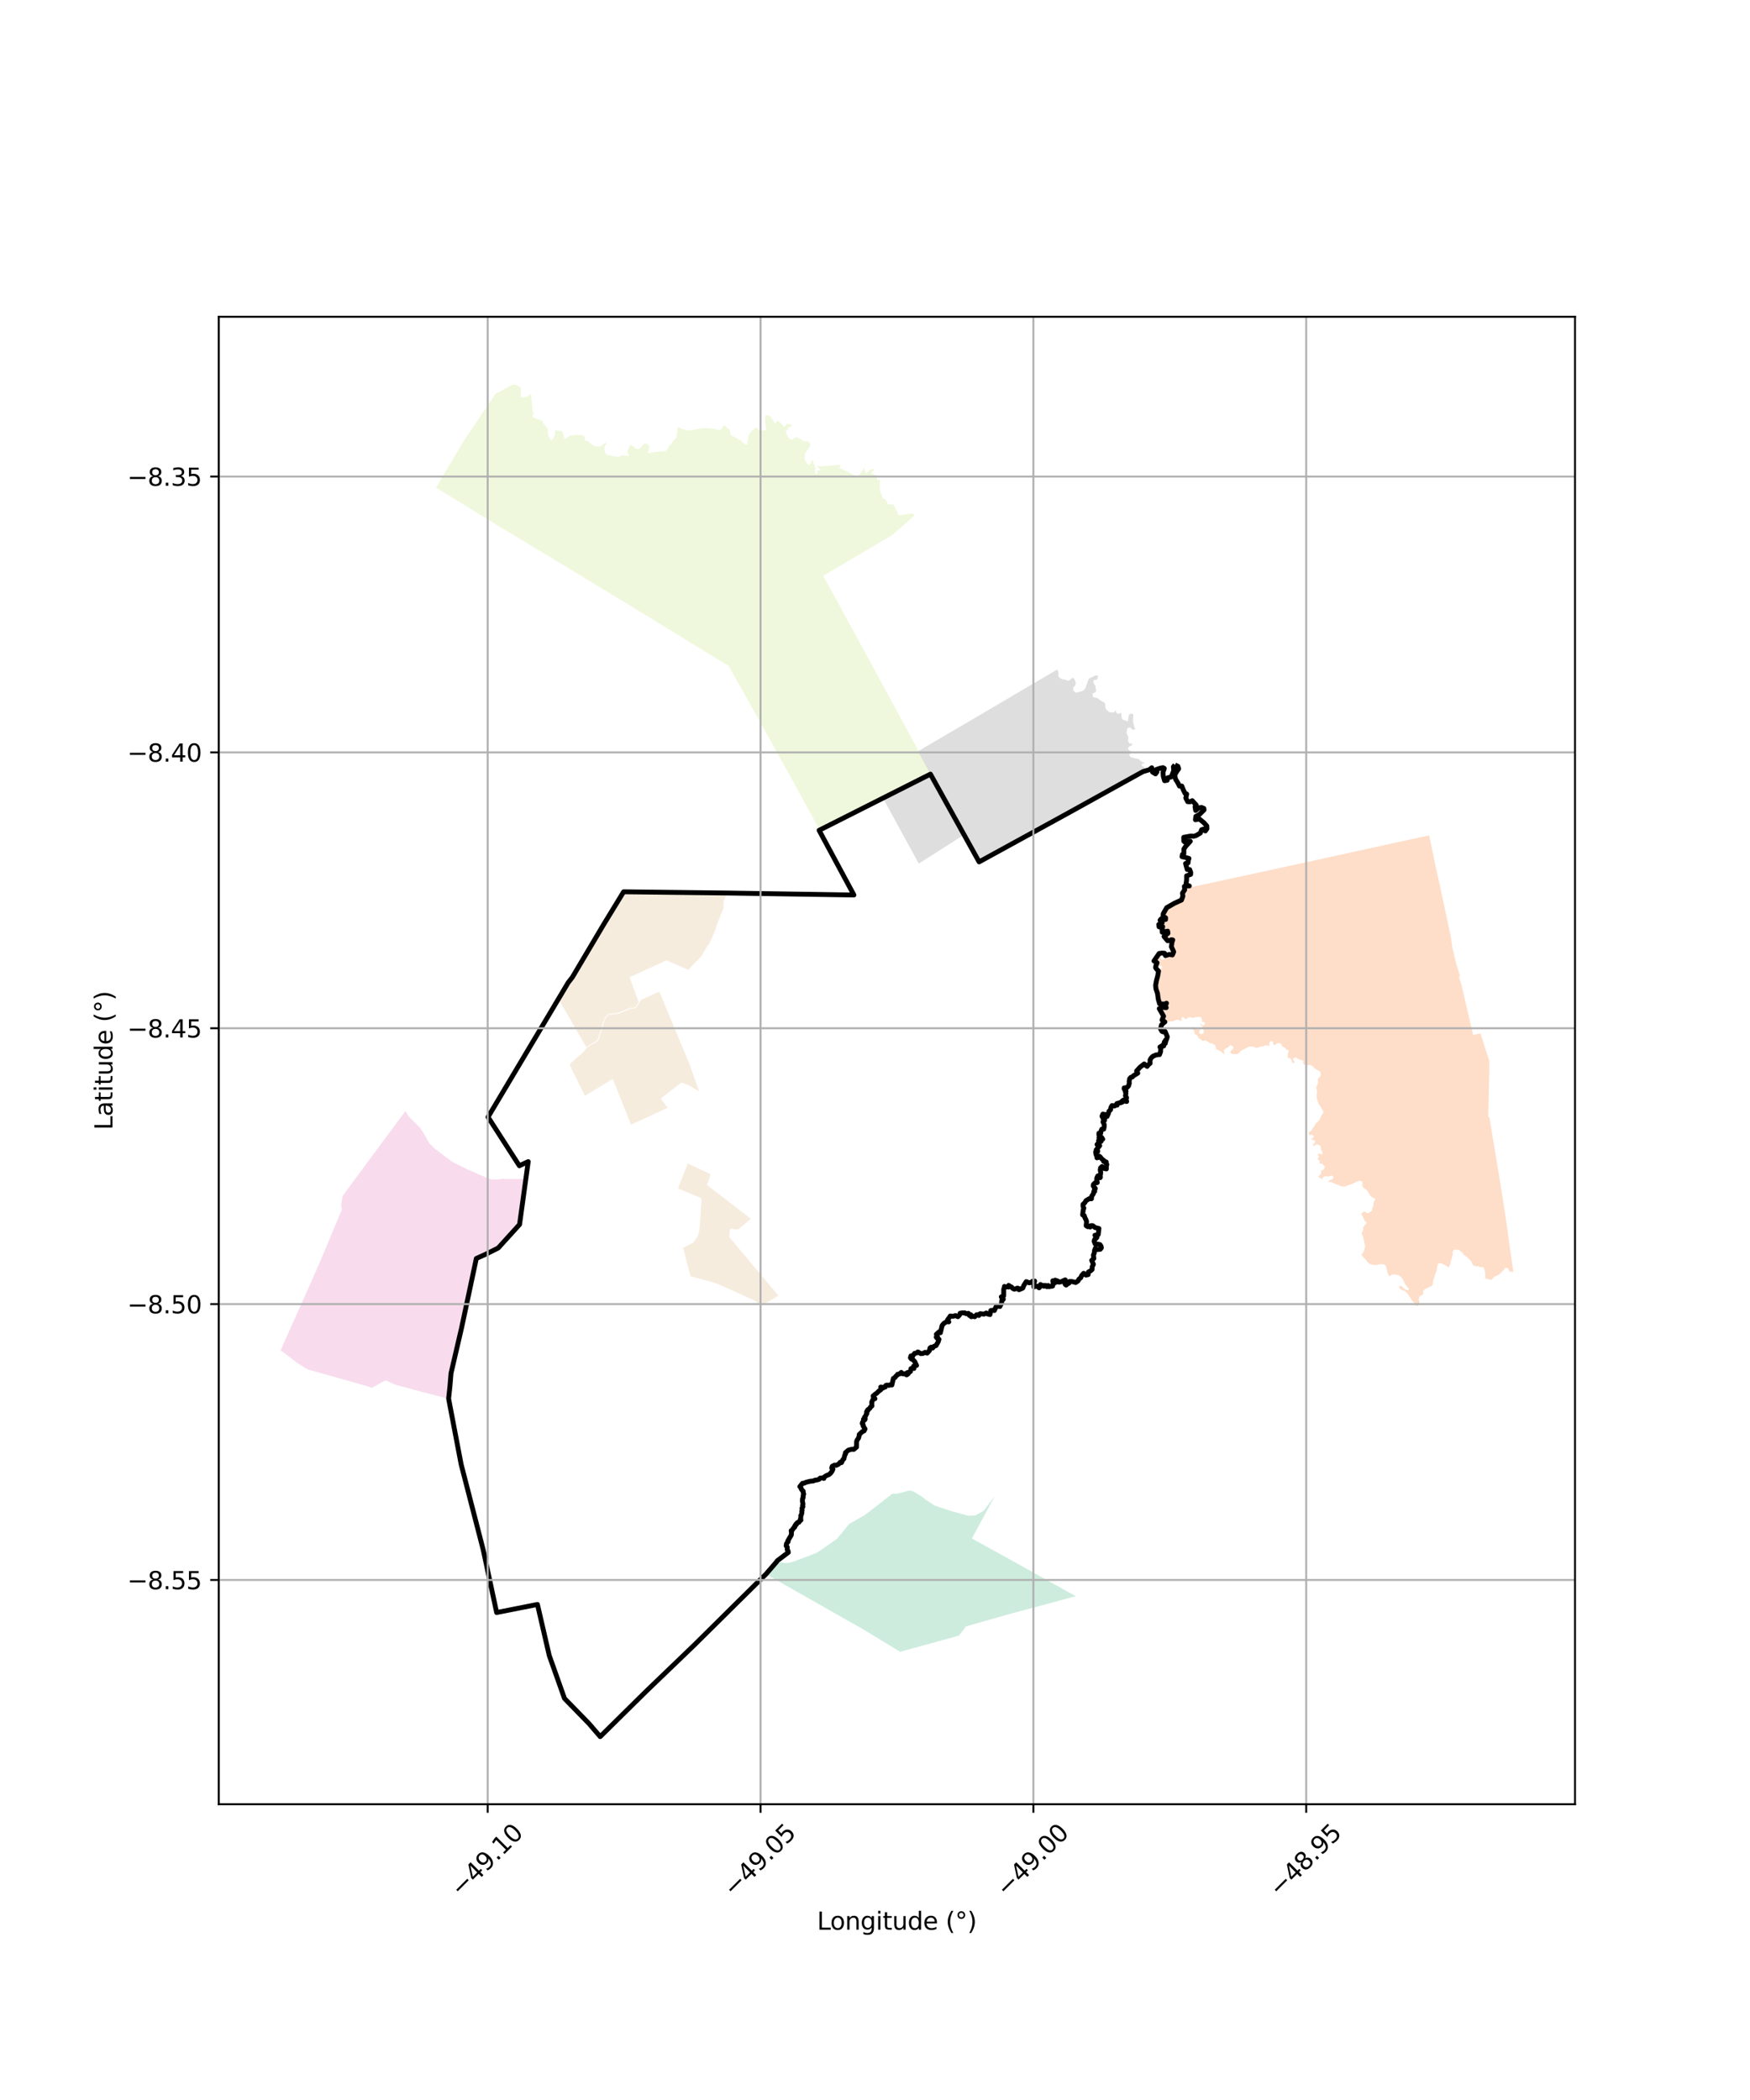 <?xml version="1.0" encoding="utf-8" standalone="no"?>
<!DOCTYPE svg PUBLIC "-//W3C//DTD SVG 1.1//EN"
  "http://www.w3.org/Graphics/SVG/1.1/DTD/svg11.dtd">
<svg xmlns:xlink="http://www.w3.org/1999/xlink" width="720pt" height="864pt" viewBox="0 0 720 864" xmlns="http://www.w3.org/2000/svg" version="1.1">
 <defs>
  <style type="text/css">*{stroke-linejoin: round; stroke-linecap: butt}</style>
 </defs>
 <g id="figure_1">
  <g id="patch_1">
   <path d="M 0 864 
L 720 864 
L 720 0 
L 0 0 
z
" style="fill: #ffffff"/>
  </g>
  <g id="axes_1">
   <g id="patch_2">
    <path d="M 90 742.316 
L 648 742.316 
L 648 130.324 
L 90 130.324 
z
" style="fill: #ffffff"/>
   </g>
   <g id="PatchCollection_1">
    <path d="M 166.79 457.138 
L 167.956 458.985 
L 168.667 459.857 
L 172.796 463.926 
L 174.233 466.163 
L 174.388 466.393 
L 176.663 470.426 
L 177.767 471.453 
L 178.371 472.205 
L 186.065 478.008 
L 191.839 480.879 
L 194.133 481.897 
L 196.496 482.98 
L 200.687 484.746 
L 202.323 485.26 
L 204.783 485.251 
L 207.045 484.952 
L 207.278 485.089 
L 216.398 485.007 
L 213.764 503.784 
L 209.656 508.316 
L 204.977 513.467 
L 199.963 515.975 
L 195.974 517.777 
L 189.904 546.321 
L 187.769 555.487 
L 187.704 555.746 
L 185.56 564.969 
L 185.117 570.357 
L 184.572 575.44 
L 179.362 574.171 
L 173.271 572.58 
L 162.229 569.585 
L 159.677 568.36 
L 158.83 568.035 
L 158.125 568.153 
L 153.101 570.948 
L 152.231 570.782 
L 151.867 570.562 
L 141.136 567.527 
L 128.423 563.944 
L 126.834 563.506 
L 124.952 562.464 
L 122.131 560.649 
L 119.6 558.693 
L 115.972 555.89 
L 115.364 555.821 
L 117.954 549.907 
L 119.779 545.838 
L 122.56 539.606 
L 122.649 539.399 
L 126.667 530.443 
L 127.763 528.024 
L 131.488 519.542 
L 131.758 518.82 
L 134.405 512.59 
L 137.529 505.086 
L 140.56 497.831 
L 140.653 497.632 
L 140.328 495.697 
L 140.86 492.677 
L 141.03 491.973 
L 143.879 488.087 
L 145.322 486.1 
L 149.321 480.741 
L 151.698 477.48 
L 153.377 475.226 
L 154.497 473.706 
L 155.293 472.639 
L 155.894 471.804 
L 166.79 457.138 
" clip-path="url(#p2b89590565)" style="fill: #f4cae4; fill-opacity: 0.65"/>
    <path d="M 314.841 174.308 
L 314.782 172.219 
L 314.89 171.316 
L 315.037 170.851 
L 315.472 170.749 
L 316.033 170.834 
L 316.769 171.194 
L 317.182 171.693 
L 317.918 172.803 
L 318.633 173.903 
L 318.883 174.215 
L 319.045 174.227 
L 319.144 174.088 
L 319.205 173.775 
L 319.514 173.246 
L 319.625 173.133 
L 319.849 173.144 
L 320.173 173.281 
L 320.573 173.517 
L 322.524 175.451 
L 322.686 175.526 
L 322.909 175.462 
L 323.108 175.311 
L 323.268 174.946 
L 323.428 174.619 
L 323.695 174.444 
L 324.143 174.367 
L 324.754 174.539 
L 325.165 174.65 
L 325.689 174.886 
L 326.001 175.135 
L 325.964 175.236 
L 324.884 175.793 
L 324.027 176.136 
L 324.128 176.349 
L 324.403 176.573 
L 324.466 176.711 
L 323.944 176.877 
L 323.608 177.054 
L 323.324 177.327 
L 323.414 177.853 
L 323.617 178.567 
L 324.106 179.53 
L 324.558 180.18 
L 325.018 180.66 
L 325.368 180.896 
L 325.63 180.97 
L 325.965 180.893 
L 326.387 180.628 
L 326.883 180.199 
L 327.056 180.01 
L 327.416 179.857 
L 327.74 179.856 
L 328.301 180.104 
L 329.008 180.475 
L 329.744 180.886 
L 330.493 181.359 
L 330.88 181.557 
L 331.154 181.606 
L 331.664 181.553 
L 332.174 181.501 
L 332.498 181.537 
L 332.747 181.711 
L 332.898 181.949 
L 333.061 182.111 
L 333.311 182.335 
L 333.424 182.661 
L 333.451 183.037 
L 333.378 183.401 
L 332.982 183.943 
L 331.525 186.227 
L 331.303 186.542 
L 331.206 187.094 
L 331.109 187.734 
L 331.088 188.512 
L 331.119 188.986 
L 331.516 189.745 
L 331.98 190.445 
L 332.306 190.983 
L 332.745 191.396 
L 333.289 190.953 
L 333.61 190.412 
L 333.905 189.608 
L 334.064 188.967 
L 334.29 189.392 
L 334.567 190.068 
L 335.004 191.014 
L 335.219 191.716 
L 335.434 192.329 
L 335.598 192.905 
L 335.537 193.169 
L 335.438 193.194 
L 335.202 193.409 
L 335.117 193.66 
L 335.394 194.424 
L 335.752 195.136 
L 336.069 195.073 
L 336.28 194.934 
L 336.367 194.833 
L 336.263 193.968 
L 336.275 193.767 
L 336.784 193.589 
L 337.306 193.499 
L 337.455 193.348 
L 337.442 193.172 
L 337.141 192.835 
L 336.303 191.936 
L 336.264 191.723 
L 336.451 191.609 
L 337.095 191.807 
L 338.029 191.878 
L 338.763 191.786 
L 340.007 191.717 
L 341.388 191.623 
L 342.06 191.581 
L 342.837 191.465 
L 344.181 191.321 
L 345.4 191.264 
L 345.699 191.276 
L 345.812 191.451 
L 345.751 191.689 
L 345.566 192.066 
L 345.242 192.454 
L 346.841 193.214 
L 348.495 193.944 
L 349.768 194.652 
L 350.991 195.336 
L 351.428 195.547 
L 352.7 196.055 
L 353.083 195.991 
L 353.812 194.996 
L 355.231 192.973 
L 355.688 192.381 
L 355.812 192.255 
L 355.912 192.28 
L 355.838 192.506 
L 355.777 192.757 
L 355.729 193.021 
L 355.718 193.41 
L 355.907 193.948 
L 356.196 194.473 
L 356.371 194.535 
L 356.806 194.42 
L 357.401 193.916 
L 357.461 193.539 
L 357.647 193.375 
L 358.538 193.108 
L 359.035 192.892 
L 359.234 192.866 
L 359.396 193.053 
L 359.498 193.417 
L 359.412 193.655 
L 358.94 193.946 
L 358.668 194.311 
L 358.645 194.613 
L 358.77 194.737 
L 359.405 195.118 
L 359.966 195.378 
L 360.64 195.726 
L 361.014 195.875 
L 361.089 195.987 
L 361.016 196.163 
L 360.844 196.678 
L 360.821 197.055 
L 360.909 197.318 
L 361.034 197.405 
L 361.221 197.354 
L 361.606 197.302 
L 361.856 197.401 
L 362.019 197.626 
L 362.045 197.876 
L 362.026 199.211 
L 361.998 201.068 
L 362.064 201.77 
L 362.191 202.359 
L 362.543 203.317 
L 363.059 204.531 
L 363.41 205.043 
L 364.159 205.491 
L 364.471 205.652 
L 364.722 206.103 
L 364.99 206.852 
L 365.282 207.266 
L 365.545 207.503 
L 365.844 207.564 
L 366.964 207.571 
L 367.387 207.519 
L 367.523 207.368 
L 367.674 207.706 
L 369.082 210.521 
L 369.245 210.809 
L 369.41 211.36 
L 369.624 211.798 
L 369.961 211.984 
L 370.372 212.045 
L 370.657 211.968 
L 372.279 211.705 
L 374.567 211.267 
L 374.791 211.253 
L 375.252 211.351 
L 375.725 211.487 
L 376.113 211.736 
L 376.4 211.982 
L 367.043 220.186 
L 356.978 226.127 
L 356.766 226.252 
L 345.671 232.782 
L 338.673 236.918 
L 345.129 248.623 
L 348.05 253.974 
L 355.751 268.112 
L 368.551 291.712 
L 373.886 301.514 
L 383.007 318.427 
L 371.377 324.311 
L 370.983 324.249 
L 361.214 329.209 
L 349.56 335.017 
L 337.123 341.334 
L 327.743 324.108 
L 320.147 310.426 
L 319.856 309.907 
L 305.967 284.964 
L 301.956 277.887 
L 299.697 273.922 
L 293.231 269.98 
L 286.177 265.686 
L 274.563 258.503 
L 263.299 251.635 
L 251.938 244.732 
L 241.482 238.405 
L 231.259 232.171 
L 221.499 226.287 
L 219.514 225.096 
L 205.025 216.366 
L 191.102 207.796 
L 185.555 204.4 
L 183.584 203.193 
L 179.387 200.615 
L 190.478 181.936 
L 190.603 181.725 
L 203.787 162.121 
L 210.177 158.631 
L 211.072 158.142 
L 212.189 158.398 
L 212.9 158.658 
L 213.611 159.031 
L 214.173 159.442 
L 214.264 160.219 
L 214.246 161.854 
L 214.275 162.719 
L 214.353 163.408 
L 215.026 163.531 
L 216.604 163.197 
L 217.756 162.678 
L 218.252 162.111 
L 218.401 162.061 
L 218.502 162.324 
L 218.503 162.7 
L 218.775 164.931 
L 218.893 166.09 
L 219.154 169.319 
L 219.494 169.808 
L 219.645 170.171 
L 219.163 170.8 
L 218.966 171.24 
L 219.441 171.689 
L 220.623 172.233 
L 223.204 173.148 
L 223.379 173.398 
L 223.312 173.951 
L 224.033 174.775 
L 225.269 176.244 
L 225.483 176.632 
L 225.46 177.184 
L 225.402 177.949 
L 225.442 178.551 
L 225.569 179.065 
L 225.745 179.503 
L 226.397 180.71 
L 226.8 181.319 
L 226.984 181.146 
L 227.64 180.277 
L 228.035 179.535 
L 228.403 178.555 
L 228.312 177.677 
L 228.459 177.162 
L 229.041 177.098 
L 229.725 177.133 
L 230.547 177.266 
L 231.195 177.464 
L 231.508 177.764 
L 231.697 178.164 
L 231.91 179.038 
L 232.115 180.128 
L 232.238 180.726 
L 232.651 180.389 
L 233.492 179.809 
L 234.399 179.366 
L 234.808 179.188 
L 235.788 179.021 
L 237.082 178.939 
L 238.252 178.921 
L 239.107 178.942 
L 239.655 179.065 
L 240.117 179.276 
L 240.38 179.613 
L 240.557 180.152 
L 240.659 180.791 
L 240.666 181.436 
L 241.147 181.353 
L 241.932 181.362 
L 242.754 182.309 
L 243.104 182.646 
L 243.903 183.119 
L 244.676 183.466 
L 245.138 183.639 
L 246.158 183.697 
L 247.037 183.567 
L 247.571 183.327 
L 248.55 182.469 
L 248.86 182.216 
L 249.146 182.202 
L 249.396 182.327 
L 249.621 182.589 
L 249.547 182.715 
L 249.026 183.144 
L 248.804 183.471 
L 248.708 184.33 
L 248.724 185.246 
L 248.877 185.885 
L 249.204 186.648 
L 249.392 186.848 
L 249.928 187.164 
L 252.802 187.77 
L 253.835 187.928 
L 254.757 187.911 
L 255.316 187.733 
L 255.643 187.233 
L 256.359 187.364 
L 257.43 187.497 
L 258.514 187.567 
L 258.787 187.54 
L 258.773 187.252 
L 258.56 186.902 
L 258.053 185.979 
L 258.298 185.187 
L 258.643 184.495 
L 258.853 184.156 
L 259.037 183.59 
L 259.209 183.263 
L 259.358 183.112 
L 259.544 183.061 
L 259.569 183.011 
L 259.894 183.223 
L 260.868 183.995 
L 261.456 184.494 
L 261.88 184.768 
L 262.329 184.854 
L 262.701 184.764 
L 263.161 184.523 
L 263.421 184.246 
L 264.072 183.544 
L 264.765 182.813 
L 265.286 182.447 
L 265.51 182.42 
L 266.059 182.568 
L 266.595 182.917 
L 266.946 183.304 
L 267.209 183.729 
L 267.137 184.181 
L 266.979 184.972 
L 266.672 185.939 
L 266.575 186.354 
L 266.737 186.516 
L 267.428 186.313 
L 268.176 186.167 
L 271.136 185.764 
L 272.609 185.746 
L 273.604 185.641 
L 274.026 185.514 
L 274.398 185.173 
L 274.719 184.657 
L 275.188 183.727 
L 276.215 182.633 
L 276.932 181.535 
L 277.315 180.944 
L 277.873 180.515 
L 278.218 180.076 
L 278.328 179.799 
L 278.506 178.25 
L 278.662 176.932 
L 278.868 175.877 
L 279.104 175.738 
L 279.378 175.837 
L 280.402 176.459 
L 283.609 177.135 
L 285.265 176.836 
L 288.732 176.174 
L 289.875 176.138 
L 293.912 176.376 
L 294.737 176.664 
L 295.584 176.861 
L 296.343 176.907 
L 296.876 176.378 
L 297.258 175.711 
L 297.517 175.233 
L 297.812 175.098 
L 298.198 175.071 
L 298.422 175.17 
L 298.697 175.432 
L 299.324 176.307 
L 299.71 176.431 
L 300.11 176.667 
L 300.273 176.917 
L 300.628 178.703 
L 300.717 179.079 
L 300.942 179.253 
L 301.852 179.575 
L 304.981 181.375 
L 305.579 181.996 
L 306.029 182.395 
L 306.54 182.694 
L 306.89 182.893 
L 307.326 182.966 
L 307.497 182.388 
L 307.736 180.661 
L 307.905 179.531 
L 308.027 178.954 
L 308.594 178.226 
L 309.138 177.571 
L 310.129 176.55 
L 311.034 175.906 
L 311.333 175.93 
L 311.62 176.104 
L 311.87 176.416 
L 311.996 176.809 
L 312.869 176.976 
L 314.139 177.12 
L 314.612 177.105 
L 315.134 177.002 
L 315.225 176.401 
L 315.122 175.687 
L 314.841 174.308 
" clip-path="url(#p2b89590565)" style="fill: #e6f5c9; fill-opacity: 0.65"/>
    <path d="M 256.576 366.913 
L 276.62 367.12 
L 286.725 367.253 
L 290.818 367.306 
L 299.034 367.412 
L 297.655 371.269 
L 297.665 373.787 
L 295.211 379.699 
L 294.151 383.021 
L 291.714 388.546 
L 291.369 388.78 
L 289.497 391.756 
L 288.266 393.767 
L 283.131 399.046 
L 274.268 395.098 
L 259.033 402.053 
L 262.709 412.21 
L 262.543 412.578 
L 261.536 414.214 
L 260.908 414.649 
L 259.608 414.56 
L 258.169 415.205 
L 253.894 416.77 
L 250.493 417.214 
L 249.327 418.155 
L 248.984 418.653 
L 248.51 419.569 
L 248.069 420.464 
L 247.227 423.583 
L 246.071 427.397 
L 245.437 428.27 
L 242.705 429.816 
L 241.834 430.3 
L 241.257 430.905 
L 229.804 411.09 
L 233.773 404.26 
L 235.475 402.079 
L 248.331 380.41 
L 256.576 366.913 
" clip-path="url(#p2b89590565)" style="fill: #f1e2cc; fill-opacity: 0.65"/>
    <path d="M 280.351 429.827 
L 283.645 437.686 
L 285.282 442.371 
L 285.382 442.568 
L 287.574 448.77 
L 287.334 448.902 
L 283.768 446.704 
L 280.376 445.365 
L 275.706 448.959 
L 271.798 451.996 
L 273.243 453.819 
L 274.773 455.728 
L 259.626 462.756 
L 252.104 443.904 
L 240.663 450.872 
L 234.35 438.159 
L 234.917 437.294 
L 240.032 432.794 
L 241.384 431.121 
L 242.037 430.565 
L 242.808 430.133 
L 245.795 428.443 
L 246.398 427.5 
L 247.546 423.635 
L 248.381 420.584 
L 248.793 419.74 
L 249.62 418.298 
L 250.629 417.52 
L 253.973 417.088 
L 255.564 416.638 
L 258.308 415.507 
L 259.844 414.836 
L 261.025 414.976 
L 261.772 414.471 
L 263.032 412.4 
L 263.502 411.698 
L 263.984 411.235 
L 268.628 409.192 
L 269.431 408.734 
L 271.037 408.12 
L 271.298 408.044 
L 280.351 429.827 
" clip-path="url(#p2b89590565)" style="fill: #f1e2cc; fill-opacity: 0.65"/>
    <path d="M 300.082 508.976 
L 306.802 517.004 
L 320.274 533.091 
L 318.287 534.244 
L 313.11 537.226 
L 313.096 537.191 
L 312.19 536.292 
L 311.607 535.827 
L 309.939 534.849 
L 299.541 530.148 
L 298.17 529.512 
L 296.188 528.647 
L 294.955 528.147 
L 294.402 527.956 
L 292.6 527.378 
L 284.073 525.107 
L 283.133 521.532 
L 281.034 513.421 
L 285.31 511.161 
L 286.962 508.764 
L 287.613 506.878 
L 287.914 504.224 
L 288.646 493.382 
L 288.344 492.883 
L 282.058 490.258 
L 278.914 488.99 
L 282.971 478.693 
L 286.812 480.492 
L 292.21 483.035 
L 291.804 485.187 
L 290.824 487.569 
L 291.124 487.696 
L 300.836 495.192 
L 308.96 501.468 
L 303.691 505.867 
L 300.387 505.547 
L 300.082 508.976 
" clip-path="url(#p2b89590565)" style="fill: #f1e2cc; fill-opacity: 0.65"/>
    <path d="M 418.637 643.357 
L 427.147 648.096 
L 432.872 651.283 
L 433.004 651.365 
L 442.606 656.717 
L 435.571 658.61 
L 433.53 659.172 
L 433.411 659.199 
L 415.138 664.113 
L 414.628 664.258 
L 397.453 669.143 
L 394.562 672.939 
L 370.338 679.59 
L 359.949 673.279 
L 359.872 673.235 
L 358.306 672.281 
L 355.084 670.332 
L 315.143 647.64 
L 315.53 647.224 
L 319.618 642.452 
L 322.927 643.099 
L 323.417 643.081 
L 324.403 643 
L 325.901 642.672 
L 330.986 640.812 
L 335.958 638.879 
L 337.482 637.93 
L 344.207 633.203 
L 345.95 631.177 
L 346.388 630.636 
L 349.353 627.007 
L 355.771 623.356 
L 359.836 620.246 
L 367.136 614.548 
L 369.113 614.552 
L 369.807 614.374 
L 374.083 613.25 
L 375.715 613.556 
L 379.087 615.656 
L 381.04 617.133 
L 384.536 619.42 
L 391.586 621.767 
L 397.322 623.336 
L 398.52 623.635 
L 401.392 623.462 
L 404.752 621.542 
L 409.315 615.507 
L 399.862 632.97 
L 407.698 637.301 
L 418.637 643.357 
" clip-path="url(#p2b89590565)" style="fill: #b3e2cd; fill-opacity: 0.65"/>
    <path d="M 435.023 275.477 
L 435.403 276.529 
L 435.579 277.178 
L 435.284 277.828 
L 435.72 278.626 
L 435.836 278.75 
L 435.871 278.788 
L 436.308 279.095 
L 437.135 279.499 
L 438.173 279.552 
L 439.33 280.101 
L 440.142 279.81 
L 441.068 278.985 
L 441.558 278.888 
L 441.577 278.912 
L 442.22 279.736 
L 442.631 281.235 
L 442.194 282.121 
L 441.855 282.627 
L 441.51 282.968 
L 441.547 283.81 
L 441.854 284.352 
L 442.295 284.82 
L 442.907 285.004 
L 443.959 284.665 
L 445.016 284.422 
L 445.517 284.183 
L 446.516 283.311 
L 446.9 282.149 
L 447.314 281.06 
L 447.478 280.447 
L 448.033 279.199 
L 449.27 278.567 
L 450.725 277.89 
L 451.686 277.959 
L 451.818 278.167 
L 451.624 278.749 
L 451.426 279.468 
L 451.107 279.745 
L 450.597 279.644 
L 450.129 279.796 
L 449.894 279.97 
L 449.982 281.209 
L 450.695 282.183 
L 450.735 282.806 
L 451.019 284.37 
L 450.225 285.102 
L 449.833 285.078 
L 449.566 285.366 
L 449.564 286.487 
L 449.955 286.912 
L 451.374 287.144 
L 453.066 288.378 
L 453.662 288.602 
L 454.681 289.455 
L 454.806 291.378 
L 455.07 291.842 
L 456.19 292.882 
L 456.788 293.091 
L 458.31 293.088 
L 458.702 292.769 
L 458.828 292.337 
L 459.178 292.233 
L 459.115 293.042 
L 459.886 293.67 
L 460.482 293.602 
L 461.315 293.245 
L 461.407 294.413 
L 461.557 295.527 
L 461.981 296.075 
L 463.732 296.779 
L 464.107 296.524 
L 464.21 295.759 
L 464.433 294.161 
L 465.055 293.685 
L 465.756 293.595 
L 466.34 294.172 
L 466.147 295.792 
L 466.277 297.392 
L 466.653 298.894 
L 467.112 300.048 
L 466.181 300.244 
L 465.694 300.066 
L 465.197 299.428 
L 464.552 299.306 
L 463.877 299.556 
L 463.737 299.974 
L 463.512 301.498 
L 463.485 301.7 
L 464.239 303.169 
L 464.102 305.005 
L 464.932 306.058 
L 465.654 305.808 
L 465.928 306.053 
L 465.479 306.881 
L 464.836 306.956 
L 464.13 307.676 
L 464.231 308.435 
L 465.756 309.418 
L 465.7 309.797 
L 464.768 310.105 
L 464.608 310.601 
L 465.108 311.456 
L 467.018 312.029 
L 468.442 312.242 
L 469.307 313.146 
L 471.024 313.959 
L 469.781 314.308 
L 469.739 314.978 
L 470.782 315.649 
L 471.275 316.277 
L 470.684 317.31 
L 470.257 317.461 
L 439.038 334.765 
L 426.819 341.469 
L 411.255 349.997 
L 402.834 354.608 
L 399.986 349.434 
L 399.672 348.919 
L 396.614 343.442 
L 383.261 351.968 
L 378.018 355.31 
L 377.872 355.043 
L 363.273 328.377 
L 370.941 324.508 
L 382.809 318.509 
L 377.753 309.074 
L 398.81 296.723 
L 423.003 282.495 
L 434.645 275.658 
L 435.023 275.477 
" clip-path="url(#p2b89590565)" style="fill: #cccccc; fill-opacity: 0.65"/>
    <path d="M 621.355 514.398 
L 622.616 523.088 
L 622.636 523.251 
L 622.239 523.323 
L 621.533 523.207 
L 620.959 523.07 
L 620.782 522.479 
L 620.417 521.802 
L 620.076 521.769 
L 619.329 521.568 
L 618.887 522.225 
L 617.303 523.969 
L 616.103 524.753 
L 615.072 525.127 
L 614.397 525.757 
L 613.99 526.343 
L 613.481 526.609 
L 612.965 526.402 
L 612.081 526.321 
L 611.711 526.172 
L 611.104 525.912 
L 611.046 525.908 
L 611.07 525.105 
L 611.048 523.783 
L 610.956 523.213 
L 610.682 522.059 
L 610.418 521.595 
L 610.269 521.37 
L 609.451 521.323 
L 608.931 521.368 
L 608.104 520.972 
L 607.322 521.025 
L 606.501 520.788 
L 606.163 520.738 
L 605.862 520.091 
L 605.627 519.721 
L 605.227 518.784 
L 604.555 518.193 
L 603.881 517.499 
L 603.224 516.939 
L 602.389 516.383 
L 601.766 515.433 
L 601.058 514.98 
L 600.339 514.31 
L 599.464 514.183 
L 598.433 514.105 
L 598.091 514.332 
L 597.629 515.149 
L 597.76 515.886 
L 597.397 517.127 
L 597.414 517.438 
L 597.003 518.607 
L 596.688 519.916 
L 596.596 520.3 
L 596.097 521.483 
L 595.51 521.084 
L 594.756 520.622 
L 593.234 519.863 
L 591.827 519.731 
L 591.427 520.643 
L 591.21 521.752 
L 591.056 522.955 
L 590.385 524.477 
L 590.231 525.257 
L 589.881 526.228 
L 589.664 526.933 
L 589.545 528.112 
L 589.239 528.875 
L 588.972 529.162 
L 588.556 529.283 
L 586.177 530.45 
L 585.521 531.173 
L 585.461 532.614 
L 584.343 533.145 
L 584.001 533.438 
L 583.785 534.238 
L 583.722 534.908 
L 584.016 535.449 
L 583.61 537.031 
L 583.145 537.286 
L 582.596 537.314 
L 582.374 537.171 
L 582.19 536.368 
L 581.499 535.63 
L 581.148 535.254 
L 579.651 533.08 
L 579.183 532.278 
L 577.93 531.111 
L 577.631 531.085 
L 576.988 530.817 
L 575.97 530.249 
L 575.574 529.544 
L 575.77 529.266 
L 576.144 529.016 
L 576.549 529.048 
L 577.99 530.454 
L 579.302 530.883 
L 579.674 530.345 
L 579.533 529.944 
L 578.782 529.286 
L 578.035 528.199 
L 577.321 526.579 
L 576.699 525.636 
L 575.473 524.651 
L 574.209 524.465 
L 573.233 524.281 
L 572.805 524.373 
L 571.508 525.107 
L 570.891 523.561 
L 570.303 521.216 
L 569.795 520.359 
L 569.384 520.227 
L 568.14 520.114 
L 568.005 520.042 
L 567.044 520.253 
L 566.607 520.494 
L 565.263 520.467 
L 563.516 520.018 
L 562.561 519.206 
L 561.904 518.256 
L 560.681 516.973 
L 560.457 516.738 
L 560.184 516.349 
L 560.298 515.956 
L 560.828 515.377 
L 561.263 514.407 
L 561.505 513.342 
L 561.652 512.736 
L 561.299 510.96 
L 561.004 509.713 
L 560.739 508.516 
L 560.266 507.771 
L 560.31 507.187 
L 560.702 506.444 
L 560.893 505.889 
L 560.817 505.081 
L 561.257 504.367 
L 562.27 503.152 
L 561.408 502.123 
L 560.51 500.271 
L 560.059 499.369 
L 560.997 498.562 
L 561.619 498.528 
L 562.295 499.07 
L 563.201 499.036 
L 563.648 498.736 
L 564.25 498.286 
L 564.54 497.85 
L 564.621 496.973 
L 565.028 496.165 
L 565.14 494.826 
L 565.374 494.265 
L 565.873 493.537 
L 565.844 493.3 
L 565.857 493.198 
L 564.819 492.758 
L 563.892 492.104 
L 562.87 490.431 
L 562.664 490.205 
L 562.396 489.804 
L 560.768 488.478 
L 560.486 487.941 
L 560.623 486.609 
L 560.437 486.271 
L 559.889 485.863 
L 559.252 485.83 
L 558.308 486.179 
L 555.806 487.352 
L 554.603 487.571 
L 553.991 488.018 
L 553.042 488.166 
L 551.68 488.016 
L 551.585 487.978 
L 549.23 487.041 
L 547.553 486.283 
L 546.707 486.361 
L 546.51 486.155 
L 546.521 485.85 
L 548.064 485.223 
L 548.587 484.848 
L 548.566 484.239 
L 548.291 483.971 
L 547.656 483.63 
L 546.777 484.043 
L 545.419 483.96 
L 544.76 484.019 
L 544.137 484.609 
L 543.92 485.417 
L 543.621 484.852 
L 542.807 484.529 
L 542.432 484.203 
L 542.634 483.709 
L 543.217 483.244 
L 543.534 482.858 
L 543.545 481.52 
L 543.98 481.619 
L 544.851 480.841 
L 545.043 479.878 
L 543.878 478.788 
L 543.199 478.827 
L 542.938 478.436 
L 542.907 477.52 
L 542.101 476.859 
L 542.721 475.941 
L 542.088 474.992 
L 542.51 474.613 
L 543.555 474.899 
L 544.195 474.677 
L 543.971 473.76 
L 543.309 472.769 
L 543.527 472.394 
L 543.235 471.347 
L 542.755 471.212 
L 541.9 470.775 
L 541.562 470.88 
L 540.427 471.559 
L 540.107 471.147 
L 540.206 470.895 
L 541.045 470.029 
L 541.031 469.541 
L 540.93 469.388 
L 540.715 469.061 
L 539.472 468.866 
L 539.497 468.496 
L 540.246 468.2 
L 540.55 467.622 
L 540.359 467.154 
L 539.794 466.901 
L 539.258 466.929 
L 538.781 467.065 
L 538.575 466.842 
L 538.46 466.438 
L 538.472 466.087 
L 538.699 465.627 
L 539.259 465.342 
L 539.743 464.784 
L 540.407 463.711 
L 540.837 463.162 
L 541.373 462.103 
L 542.51 461.227 
L 543.107 460.389 
L 543.166 460.092 
L 543.587 459.065 
L 544.634 457.447 
L 544.101 457.016 
L 544.059 456.599 
L 543.753 456.004 
L 542.546 454.226 
L 542.144 453.129 
L 541.788 452.08 
L 541.746 450.774 
L 541.854 449.11 
L 541.543 447.18 
L 541.653 447.216 
L 541.687 446.996 
L 542.258 445.628 
L 542.198 444.001 
L 542.471 443.54 
L 543.068 443.018 
L 543.305 442.527 
L 543.391 441.906 
L 543.375 441.835 
L 543.153 440.851 
L 541.683 440.075 
L 540.604 439.38 
L 540.088 438.655 
L 539.89 438.576 
L 539.067 438.193 
L 537.755 438.241 
L 536.914 438.126 
L 536.415 437.905 
L 536.055 437.468 
L 536.321 436.691 
L 536.325 436.622 
L 535.702 436.199 
L 535.119 436.009 
L 534.591 435.983 
L 533.382 435.138 
L 532.891 435.028 
L 532.318 435.213 
L 532.001 435.76 
L 532.201 436.267 
L 532.568 436.65 
L 532.628 436.995 
L 532.461 437.261 
L 532.125 437.376 
L 531.702 437.203 
L 531.268 435.936 
L 530.474 435.249 
L 529.666 435.203 
L 529.868 434.678 
L 529.787 433.56 
L 530.154 432.978 
L 530.121 432.118 
L 529.603 432.001 
L 529.502 431.978 
L 528.762 431.197 
L 527.64 430.567 
L 527.281 430.014 
L 527.137 429.434 
L 526.228 429.134 
L 525.284 429.362 
L 524.73 429.883 
L 524.081 429.907 
L 523.821 429.623 
L 523.793 428.845 
L 523.406 428.277 
L 522.513 428.453 
L 522.24 429.179 
L 522.275 429.684 
L 522.243 430.295 
L 522.094 430.422 
L 521.42 430.018 
L 520.327 430.267 
L 519.529 430.518 
L 518.422 430.62 
L 517.087 431.19 
L 515.96 430.716 
L 515.41 430.657 
L 514.096 430.518 
L 513.023 431.083 
L 510.731 432.233 
L 509.349 433.588 
L 508.913 433.787 
L 507.159 433.627 
L 506.602 433.462 
L 506.198 433.093 
L 506.263 432.627 
L 506.501 432.273 
L 507.433 431.377 
L 507.419 430.679 
L 506.735 430.116 
L 506.099 430.075 
L 505.233 430.958 
L 504.377 431.33 
L 503.586 431.973 
L 503.549 432.717 
L 503.863 433.562 
L 503.646 433.673 
L 503.234 433.487 
L 502.836 433.057 
L 501.549 432.134 
L 500.694 431.949 
L 500.409 431.702 
L 500.247 430.859 
L 499.868 430.041 
L 498.924 429.374 
L 498 429.26 
L 497.658 429.111 
L 496.712 428.41 
L 495.699 428.105 
L 494.768 428.364 
L 494.114 427.597 
L 493.184 427.215 
L 492.698 426.17 
L 492.119 425.64 
L 491.606 425.598 
L 491.298 424.06 
L 490.471 423.166 
L 490.603 422.652 
L 491.208 422.618 
L 491.677 422.887 
L 492.907 423.538 
L 493.668 423.3 
L 493.769 423.523 
L 493.757 423.794 
L 493.432 424.291 
L 493.364 424.724 
L 493.607 425.115 
L 493.967 425.406 
L 494.504 425.438 
L 494.969 425.178 
L 495.241 424.836 
L 495.268 424.469 
L 494.991 423.335 
L 494.888 422.817 
L 494.775 422.379 
L 494.559 422.106 
L 494.322 421.902 
L 493.998 421.79 
L 493.808 421.565 
L 493.787 421.278 
L 494.046 421.182 
L 494.185 421.432 
L 494.374 421.621 
L 494.714 421.809 
L 495.105 421.847 
L 495.539 421.584 
L 495.71 421.163 
L 495.721 420.855 
L 495.45 420.543 
L 495.153 420.424 
L 494.461 420.366 
L 494.637 419.845 
L 494.157 418.561 
L 493.745 418.397 
L 492.136 418.415 
L 490.676 418.801 
L 489.766 418.511 
L 488.695 418.597 
L 488.273 419.241 
L 487.792 419.3 
L 487.416 418.98 
L 486.882 418.481 
L 486.293 418.558 
L 486.06 418.853 
L 486.028 419.338 
L 486.196 419.851 
L 485.896 420.036 
L 484.562 419.558 
L 483.691 419.704 
L 482.38 420.264 
L 481.577 420.179 
L 480.705 420.342 
L 479.327 420.055 
L 478.606 419.707 
L 478.463 419.193 
L 478.981 418.689 
L 479.182 417.935 
L 479.033 417.4 
L 478.591 416.855 
L 477.398 415.201 
L 477.39 414.822 
L 477.553 414.387 
L 478.439 413.531 
L 478.295 413.106 
L 477.766 412.684 
L 476.945 412.256 
L 476.969 411.942 
L 477.102 411.54 
L 477.246 411.162 
L 476.724 410.25 
L 476.413 407.458 
L 475.877 406.504 
L 475.801 405.665 
L 475.778 405.16 
L 476.207 404.697 
L 476.38 404.15 
L 476.462 402.631 
L 476.891 400.43 
L 477.21 399.228 
L 478.072 398.204 
L 478.002 397.474 
L 477.035 397.405 
L 475.867 398.343 
L 475.624 398.134 
L 475.802 397.473 
L 476.381 396.851 
L 476.673 396.264 
L 476.406 395.526 
L 475.771 395.206 
L 475.223 395.15 
L 476.028 394.196 
L 476.964 392.837 
L 477.567 392.922 
L 477.624 393.185 
L 477.526 393.902 
L 477.588 394.509 
L 477.916 394.813 
L 478.428 394.921 
L 478.941 394.616 
L 479.229 394.113 
L 479.183 393.815 
L 479 393.562 
L 478.791 393.183 
L 478.451 392.781 
L 478.629 392.767 
L 478.952 392.289 
L 479.304 393.568 
L 479.893 393.832 
L 480.948 393.875 
L 481.286 393.076 
L 481.655 392.971 
L 482.089 393.345 
L 482.727 393.351 
L 483.627 391.883 
L 483.442 391.366 
L 482.477 389.981 
L 482.261 389.276 
L 482.177 388.502 
L 482.327 387.934 
L 482.949 387.292 
L 482.745 386.587 
L 482.182 385.586 
L 481.224 385.582 
L 481.055 386.096 
L 480.903 386.982 
L 480.635 386.915 
L 480.074 386.12 
L 479.369 385.545 
L 479.229 385.294 
L 479.338 384.993 
L 480.53 384.427 
L 481.227 383.705 
L 480.668 382.733 
L 480.018 382.405 
L 479.214 382.632 
L 478.946 383.318 
L 478.69 383.452 
L 478.427 383.399 
L 478.235 382.945 
L 478.371 382.49 
L 478.803 381.394 
L 478.654 380.922 
L 478.467 380.795 
L 477.86 381.175 
L 477.382 381.147 
L 477.113 380.995 
L 476.979 380.713 
L 477.161 380.495 
L 477.968 380.255 
L 478.709 379.673 
L 478.674 379.344 
L 477.658 378.633 
L 477.791 378.361 
L 478.735 378.298 
L 479.386 378.781 
L 479.693 378.634 
L 480.365 377.874 
L 479.926 377.361 
L 479.007 376.843 
L 478.74 376.441 
L 478.759 376.048 
L 479.743 375.338 
L 480.131 374.252 
L 480.032 373.722 
L 480.649 373.255 
L 482.011 372.682 
L 482.829 372.081 
L 484.045 371.726 
L 486.014 370.862 
L 486.71 370.326 
L 487.334 368.629 
L 487.233 368.08 
L 486.854 367.637 
L 486.919 367.305 
L 488.176 365.783 
L 487.986 364.734 
L 488.621 365.001 
L 489.175 365.064 
L 489.436 365.139 
L 508.776 360.975 
L 529.189 356.53 
L 537.878 354.635 
L 578.428 345.761 
L 578.82 345.67 
L 588.004 343.696 
L 590.269 354.635 
L 590.332 354.943 
L 591.903 362.019 
L 593.851 371.088 
L 596.442 383.234 
L 597.006 385.78 
L 597.478 389.556 
L 597.589 390.052 
L 598.993 395.914 
L 600.689 401.647 
L 600.245 401.903 
L 601.261 405.097 
L 601.901 407.757 
L 603.117 413.066 
L 603.17 413.276 
L 606.082 425.786 
L 609.131 425.171 
L 612.791 436.693 
L 612.764 439.472 
L 612.314 459.678 
L 612.774 459.645 
L 617.077 485.673 
L 619.35 500.022 
L 621.082 512.472 
L 621.105 512.706 
L 621.355 514.398 
" clip-path="url(#p2b89590565)" style="fill: #fdcdac; fill-opacity: 0.65"/>
   </g>
   <g id="PatchCollection_2">
    <path d="M 483.419 314.714 
L 484.635 315.303 
L 484.923 316.296 
L 484.157 317.38 
L 483.304 318.885 
L 483.698 320.671 
L 484.425 321.784 
L 485.291 323.453 
L 486.225 323.409 
L 486.728 324.699 
L 487.534 326.362 
L 488.228 326.683 
L 487.87 328.327 
L 488.655 329.831 
L 489.611 329.882 
L 490.517 329.416 
L 492.194 331.261 
L 491.672 331.897 
L 491.931 333.443 
L 493.127 332.419 
L 494.335 332.216 
L 495.296 332.607 
L 495.384 333.215 
L 493.428 335.141 
L 492.002 335.892 
L 491.835 337.276 
L 493.425 336.94 
L 495.259 338.431 
L 496.508 339.811 
L 496.552 340.968 
L 495.918 341.881 
L 495.195 341.116 
L 494.377 341.384 
L 493.861 342.723 
L 492.131 343.768 
L 491.041 344.077 
L 490.004 343.952 
L 487.021 344.49 
L 487.047 346.055 
L 487.434 346.418 
L 489.721 346.118 
L 487.888 348.117 
L 487.074 349.344 
L 487.078 351.185 
L 486.468 351.575 
L 486.325 352.48 
L 487.623 352.748 
L 489.179 353.195 
L 488.863 354.16 
L 488.797 355.016 
L 487.775 355.265 
L 488.446 357.732 
L 489.466 357.77 
L 489.915 358.983 
L 489.85 359.764 
L 488.201 360.354 
L 488.201 362.015 
L 487.928 364 
L 489.321 364.517 
L 488.541 364.501 
L 487.294 364.699 
L 487.414 366.113 
L 486.479 367.491 
L 486.67 368.737 
L 486.089 370.309 
L 483.27 371.588 
L 480.025 373.442 
L 478.582 375.945 
L 478.525 376.955 
L 479.562 377.606 
L 479.535 378.306 
L 477.712 378.076 
L 477.292 378.604 
L 477.979 379.186 
L 478.18 379.566 
L 476.76 380.355 
L 476.88 381.324 
L 478.374 381.254 
L 478.091 382.328 
L 478.16 383.539 
L 480.397 383.093 
L 480.549 383.953 
L 478.918 385.284 
L 480.39 387.046 
L 481.385 386.952 
L 481.856 386.636 
L 482.506 386.72 
L 482.172 387.714 
L 481.95 389.529 
L 482.894 391.605 
L 482.354 392.883 
L 481.043 392.697 
L 479.483 393.146 
L 479.158 392.207 
L 478.18 392.113 
L 476.9 392.286 
L 474.786 395.362 
L 476.047 396.1 
L 475.535 397.397 
L 475.461 398.145 
L 475.95 398.813 
L 476.65 399.564 
L 476.284 401.639 
L 475.804 403.416 
L 475.45 405.368 
L 475.59 406.834 
L 476.237 408.761 
L 476.523 410.982 
L 477.087 412.957 
L 479.237 413.123 
L 479.912 412.737 
L 479.454 413.777 
L 479.801 414.575 
L 478.356 414.436 
L 476.961 414.969 
L 478.734 418.083 
L 478.089 419.663 
L 479.263 420.458 
L 478.591 420.965 
L 477.862 421.691 
L 477.474 423.313 
L 478.041 424.298 
L 478.532 424.534 
L 479.315 424.318 
L 480.27 426.557 
L 479.982 427.567 
L 479.469 427.993 
L 479.68 428.396 
L 479.046 428.703 
L 478.977 429.029 
L 479.448 429.274 
L 478.614 429.751 
L 478.78 430.343 
L 477.827 430.405 
L 477.238 430.786 
L 477.653 431.075 
L 477.527 431.751 
L 477.491 432.705 
L 477.056 433.897 
L 475.572 434.048 
L 474.284 434.617 
L 473.619 435.306 
L 473.157 436.113 
L 473.198 437.467 
L 472.461 438.079 
L 471.969 438.739 
L 471.514 438.432 
L 470.76 437.744 
L 469.073 439.05 
L 467.618 440.65 
L 468.11 441.516 
L 466.37 442.571 
L 465.863 443.121 
L 465.29 443.238 
L 464.804 443.772 
L 464.567 444.907 
L 464.622 445.715 
L 464.303 446.803 
L 463.629 447.472 
L 462.513 447.593 
L 462.517 448.032 
L 462.894 448.141 
L 462.932 448.882 
L 463.293 448.99 
L 463.075 449.454 
L 463.24 449.968 
L 463.036 450.812 
L 463.499 451.616 
L 463.318 452.258 
L 463.536 453.189 
L 462.985 453.099 
L 462.917 452.435 
L 462.165 452.619 
L 461.454 453.213 
L 461.793 453.415 
L 461.075 453.71 
L 460.483 453.751 
L 459.519 454.024 
L 459.621 454.701 
L 459.024 454.664 
L 458.548 455.051 
L 457.515 454.865 
L 457.052 455.665 
L 456.911 456.592 
L 456.26 457.203 
L 456.038 458.095 
L 455.486 459.34 
L 454.873 458.599 
L 453.733 458.385 
L 453.401 459.266 
L 453.794 460.016 
L 454.566 460.004 
L 454.437 460.357 
L 454.463 460.922 
L 453.903 461.155 
L 453.816 461.654 
L 454.286 462.568 
L 454.335 463.355 
L 454.111 464.551 
L 453.32 464.555 
L 453.063 465.164 
L 452.816 466.383 
L 452.128 466.223 
L 452.11 466.904 
L 452.729 467.28 
L 452.482 467.45 
L 452.138 468.031 
L 452.688 468.271 
L 453.289 468.038 
L 453.688 468.683 
L 453.268 468.813 
L 452.272 468.57 
L 451.962 469.382 
L 453.042 469.547 
L 452.181 470.045 
L 451.357 470.874 
L 451.895 471.51 
L 452.456 471.35 
L 451.011 473.101 
L 451.525 473.158 
L 451.63 473.777 
L 450.776 473.927 
L 450.979 475.128 
L 451.354 475.81 
L 451.322 476.361 
L 452.008 476.174 
L 452.267 475.702 
L 452.649 475.97 
L 453.314 476.81 
L 454.224 477.535 
L 454.055 477.83 
L 455.13 478.061 
L 454.923 478.396 
L 455.369 479.052 
L 455.151 480.045 
L 455.188 480.944 
L 454.072 480.694 
L 453.407 479.936 
L 452.8 480.53 
L 452.661 481.439 
L 452.868 482.272 
L 452.752 483.384 
L 452.5 483.807 
L 452.752 484.295 
L 452.641 484.539 
L 451.697 483.777 
L 451.279 484.578 
L 451.223 485.234 
L 451.443 486.558 
L 450.542 486.634 
L 449.848 487.349 
L 449.803 487.991 
L 450.237 488.405 
L 450.646 488.977 
L 450.284 489.136 
L 450.408 490.114 
L 450.093 490.024 
L 449.852 491.141 
L 449.149 492.162 
L 449.056 493.206 
L 448.112 493.202 
L 446.779 494.005 
L 446.337 494.821 
L 445.585 495.524 
L 445.585 496.329 
L 445.923 497.07 
L 445.664 497.79 
L 445.428 499.848 
L 446.088 500.137 
L 446.323 500.929 
L 446.785 501.822 
L 447.05 502.586 
L 446.882 504.279 
L 447.533 504.698 
L 447.984 504.478 
L 448.514 504.854 
L 448.792 504.263 
L 449.581 504.27 
L 450.529 505.049 
L 452.124 505.445 
L 451.842 507.925 
L 450.477 508.229 
L 451.307 509.083 
L 450.875 509.612 
L 450.375 509.923 
L 450.143 510.676 
L 450.57 511.784 
L 451.542 511.861 
L 452.565 512.079 
L 453.041 512.765 
L 453.125 513.432 
L 452.663 513.991 
L 451.211 514.119 
L 450.675 513.537 
L 450.317 514.482 
L 450.184 515.66 
L 449.844 516.357 
L 450.033 517.781 
L 449.167 518.536 
L 449.854 520.185 
L 449.356 521.165 
L 449.329 522.312 
L 448.738 522.825 
L 447.818 523.328 
L 447.704 524.417 
L 446.785 524.606 
L 445.858 523.87 
L 445.025 524.786 
L 444.667 525.67 
L 443.883 526.319 
L 443.495 527.049 
L 442.561 527.672 
L 440.989 527.251 
L 440.014 527.247 
L 439.802 527.935 
L 439.055 528.336 
L 438.639 528.728 
L 438.268 528.447 
L 437.995 527.787 
L 438.519 527.21 
L 438.266 526.566 
L 436.588 527.352 
L 435.736 527.542 
L 435.289 527.099 
L 434.124 526.686 
L 434.443 527.598 
L 433.948 527.751 
L 433.148 526.952 
L 433.319 528.247 
L 433.064 529.139 
L 431.566 529.379 
L 431.284 528.903 
L 430.725 529.389 
L 430.129 528.851 
L 429.457 529.188 
L 429.344 528.839 
L 428.466 528.835 
L 428.1 528.484 
L 428.111 529.191 
L 427.522 529.843 
L 426.714 529.181 
L 425.911 529.278 
L 425.386 529.469 
L 425.399 527.882 
L 425.676 527.059 
L 424.749 527.18 
L 424.294 527.609 
L 423.421 527.791 
L 422.213 527.305 
L 421.212 528.898 
L 420.828 529.909 
L 420.313 530.214 
L 419.312 530.242 
L 419.531 530.546 
L 419.149 530.603 
L 418.66 529.953 
L 417.327 530.41 
L 416.72 530.126 
L 416.121 529.503 
L 415.409 529.19 
L 415.004 528.838 
L 414.994 529.535 
L 414.326 529.432 
L 413.836 529.533 
L 413.254 529.282 
L 413.213 529.925 
L 412.965 530.385 
L 412.956 531.685 
L 412.957 533.068 
L 411.958 533.566 
L 412.646 533.803 
L 412.775 534.596 
L 412.191 534.91 
L 412.056 536.334 
L 411.662 536.908 
L 411.415 537.521 
L 410.898 537.41 
L 409.808 537.614 
L 409.124 539.183 
L 408.489 539.072 
L 407.658 539.188 
L 407.298 540.86 
L 406.156 540.544 
L 405.782 540.2 
L 404.821 540.671 
L 403.287 540.477 
L 402.84 540.757 
L 402.732 541.22 
L 401.825 540.907 
L 401.017 541.756 
L 400.653 541.566 
L 399.585 541.731 
L 399.419 540.91 
L 398.821 541.209 
L 398.42 540.347 
L 397.526 540.498 
L 396.916 540.137 
L 395.767 540.164 
L 395.005 540.306 
L 394.762 541.052 
L 394.111 541.726 
L 393.115 541.276 
L 392.163 541.552 
L 390.954 541.464 
L 390.636 541.998 
L 389.856 543.014 
L 390.36 543.848 
L 389.612 543.69 
L 388.36 544.454 
L 387.616 545.334 
L 386.917 548.329 
L 386.338 547.975 
L 385.263 548.957 
L 385.416 549.474 
L 385.715 549.82 
L 385.198 550.137 
L 385.609 550.655 
L 386.313 551.008 
L 385.987 552.069 
L 385.126 553.612 
L 384.35 553.862 
L 383.693 554.633 
L 383.172 554.237 
L 382.622 554.593 
L 382.397 555.696 
L 381.434 556.721 
L 380.646 556.375 
L 379.711 556.847 
L 378.864 556.929 
L 377.648 556.217 
L 377.099 556.673 
L 376.276 556.813 
L 375.582 557.752 
L 374.79 557.854 
L 374.566 558.604 
L 375.014 559.163 
L 375.384 559.051 
L 375.685 559.48 
L 376.346 560.203 
L 377.1 561.794 
L 375.874 562.076 
L 375.999 563.036 
L 375.389 562.863 
L 374.8 563.101 
L 374.57 564.29 
L 374.025 564.604 
L 373.281 564.716 
L 373.637 565.242 
L 373.012 565.667 
L 372.291 565.196 
L 371.548 565.274 
L 371.093 565.104 
L 370.819 564.638 
L 370.044 565.312 
L 369.304 565.426 
L 369.049 565.834 
L 368.617 566.159 
L 368.299 566.683 
L 367.551 567.123 
L 366.938 569.821 
L 366.319 569.705 
L 365.73 569.993 
L 365.093 569.867 
L 364.58 569.921 
L 364.116 570.462 
L 364.196 570.686 
L 363.729 570.677 
L 363.313 571.078 
L 362.816 570.737 
L 362.338 570.704 
L 362.398 571.084 
L 362.365 571.794 
L 361.611 572.305 
L 360.743 573.171 
L 360.166 573.546 
L 359.219 574.375 
L 359.36 574.859 
L 359.973 575.462 
L 359.248 575.672 
L 358.977 576.133 
L 358.635 576.937 
L 358.704 577.163 
L 358.64 577.487 
L 358.731 578.427 
L 358.046 579.021 
L 357.893 579.428 
L 357.018 580.018 
L 357.028 580.401 
L 356.75 580.418 
L 356.511 580.966 
L 356.638 581.589 
L 356.417 581.843 
L 356.18 582.523 
L 355.675 583.098 
L 355.991 583.774 
L 355.252 583.927 
L 355.819 584.143 
L 355.42 584.429 
L 354.872 585.143 
L 354.751 585.673 
L 355.126 586.132 
L 355.088 586.661 
L 355.332 586.941 
L 355.523 587.353 
L 355.909 587.917 
L 355.512 588.699 
L 354.847 588.976 
L 353.505 590.206 
L 353.476 590.775 
L 353.21 591.68 
L 352.629 592.527 
L 352.428 593.116 
L 352.408 595.368 
L 351.233 596.337 
L 350.582 596.245 
L 349.067 596.614 
L 347.833 597.67 
L 347.906 598.143 
L 347.579 598.656 
L 347.195 600.222 
L 346.765 600.552 
L 346.216 601.773 
L 345.713 601.59 
L 345.051 602.38 
L 344.052 602.868 
L 343.387 602.774 
L 342.43 603.255 
L 342.193 603.964 
L 342.702 604.452 
L 342.287 605.363 
L 341.723 606.129 
L 341.066 606.691 
L 340.002 607.108 
L 339.278 607.562 
L 338.946 608.27 
L 338.428 608.032 
L 337.43 608.129 
L 337.007 608.632 
L 336.197 608.888 
L 335.325 608.988 
L 334.621 609.308 
L 333.311 609.432 
L 331.58 609.862 
L 330.815 610.244 
L 330.177 610.273 
L 329.079 611.625 
L 329.496 611.935 
L 329.519 612.326 
L 329.927 613.015 
L 330.434 613.478 
L 330.45 614.019 
L 330.667 614.667 
L 330.432 615.398 
L 330.431 616.191 
L 330.238 616.474 
L 330.106 617.443 
L 330.378 618.837 
L 330.195 619.413 
L 330.361 619.855 
L 329.973 620.502 
L 330.019 621.46 
L 329.85 621.895 
L 329.921 622.354 
L 329.773 623.023 
L 329.472 623.557 
L 329.476 624.516 
L 329.232 625.171 
L 329.517 625.404 
L 328.871 625.936 
L 328.705 626.328 
L 328.393 626.278 
L 328.045 626.475 
L 327.532 627.008 
L 327.64 627.269 
L 327.349 627.272 
L 326.863 628.095 
L 326.996 628.281 
L 326.366 628.787 
L 326.022 629.455 
L 325.515 629.745 
L 325.638 630.627 
L 325.56 631.554 
L 324.95 632.574 
L 324.077 634.062 
L 324.268 634.254 
L 323.596 635.1 
L 323.452 635.998 
L 323.888 636.535 
L 323.906 637.629 
L 324.196 638.041 
L 324.331 638.702 
L 319.759 642.16 
L 319.618 642.452 
L 315.144 647.64 
L 302.413 660.214 
L 285.555 676.907 
L 265.994 695.705 
L 246.943 714.498 
L 242.265 709.069 
L 232.249 698.801 
L 225.977 681.122 
L 221.121 660.116 
L 204.334 663.443 
L 198.817 637.689 
L 189.729 602.484 
L 184.572 575.44 
L 185.117 570.357 
L 185.568 564.971 
L 189.904 546.321 
L 195.974 517.777 
L 199.963 515.975 
L 204.977 513.467 
L 213.764 503.784 
L 217.328 477.921 
L 213.678 479.624 
L 200.789 459.584 
L 233.773 404.26 
L 235.475 402.078 
L 248.331 380.41 
L 256.577 366.912 
L 299.325 367.416 
L 351.325 368.231 
L 337.008 341.625 
L 382.809 318.509 
L 402.834 354.608 
L 439.038 334.765 
L 470.257 317.461 
L 472.898 316.691 
L 473.856 315.878 
L 474.196 317.668 
L 475.42 318.399 
L 475.957 317.634 
L 475.727 316.616 
L 477.445 316.032 
L 478.518 315.845 
L 479.029 316.152 
L 478.492 317.762 
L 478.62 319.417 
L 479.144 321.202 
L 480.208 321.026 
L 480.446 320.01 
L 481.907 319.659 
L 482.922 317.042 
L 482.77 315.49 
L 483.419 314.714 
L 483.419 314.714 
" clip-path="url(#p2b89590565)" style="fill: none; stroke: #000000; stroke-width: 2"/>
   </g>
   <g id="matplotlib.axis_1">
    <g id="xtick_1">
     <g id="line2d_1">
      <path d="M 200.655 742.316 
L 200.655 130.324 
" clip-path="url(#p2b89590565)" style="fill: none; stroke: #b0b0b0; stroke-width: 0.8; stroke-linecap: square"/>
     </g>
     <g id="line2d_2">
      <defs>
       <path id="m5771f6e140" d="M 0 0 
L 0 3.5 
" style="stroke: #000000; stroke-width: 0.8"/>
      </defs>
      <g>
       <use xlink:href="#m5771f6e140" x="200.655" y="742.316" style="stroke: #000000; stroke-width: 0.8"/>
      </g>
     </g>
     <g id="text_1">
      <!-- −49.10 -->
      <g transform="translate(189.522 780.857) rotate(-45) scale(0.1 -0.1)">
       <defs>
        <path id="DejaVuSans-2212" d="M 678 2272 
L 4684 2272 
L 4684 1741 
L 678 1741 
L 678 2272 
z
" transform="scale(0.016)"/>
        <path id="DejaVuSans-34" d="M 2419 4116 
L 825 1625 
L 2419 1625 
L 2419 4116 
z
M 2253 4666 
L 3047 4666 
L 3047 1625 
L 3713 1625 
L 3713 1100 
L 3047 1100 
L 3047 0 
L 2419 0 
L 2419 1100 
L 313 1100 
L 313 1709 
L 2253 4666 
z
" transform="scale(0.016)"/>
        <path id="DejaVuSans-39" d="M 703 97 
L 703 672 
Q 941 559 1184 500 
Q 1428 441 1663 441 
Q 2288 441 2617 861 
Q 2947 1281 2994 2138 
Q 2813 1869 2534 1725 
Q 2256 1581 1919 1581 
Q 1219 1581 811 2004 
Q 403 2428 403 3163 
Q 403 3881 828 4315 
Q 1253 4750 1959 4750 
Q 2769 4750 3195 4129 
Q 3622 3509 3622 2328 
Q 3622 1225 3098 567 
Q 2575 -91 1691 -91 
Q 1453 -91 1209 -44 
Q 966 3 703 97 
z
M 1959 2075 
Q 2384 2075 2632 2365 
Q 2881 2656 2881 3163 
Q 2881 3666 2632 3958 
Q 2384 4250 1959 4250 
Q 1534 4250 1286 3958 
Q 1038 3666 1038 3163 
Q 1038 2656 1286 2365 
Q 1534 2075 1959 2075 
z
" transform="scale(0.016)"/>
        <path id="DejaVuSans-2e" d="M 684 794 
L 1344 794 
L 1344 0 
L 684 0 
L 684 794 
z
" transform="scale(0.016)"/>
        <path id="DejaVuSans-31" d="M 794 531 
L 1825 531 
L 1825 4091 
L 703 3866 
L 703 4441 
L 1819 4666 
L 2450 4666 
L 2450 531 
L 3481 531 
L 3481 0 
L 794 0 
L 794 531 
z
" transform="scale(0.016)"/>
        <path id="DejaVuSans-30" d="M 2034 4250 
Q 1547 4250 1301 3770 
Q 1056 3291 1056 2328 
Q 1056 1369 1301 889 
Q 1547 409 2034 409 
Q 2525 409 2770 889 
Q 3016 1369 3016 2328 
Q 3016 3291 2770 3770 
Q 2525 4250 2034 4250 
z
M 2034 4750 
Q 2819 4750 3233 4129 
Q 3647 3509 3647 2328 
Q 3647 1150 3233 529 
Q 2819 -91 2034 -91 
Q 1250 -91 836 529 
Q 422 1150 422 2328 
Q 422 3509 836 4129 
Q 1250 4750 2034 4750 
z
" transform="scale(0.016)"/>
       </defs>
       <use xlink:href="#DejaVuSans-2212"/>
       <use xlink:href="#DejaVuSans-34" transform="translate(83.789 0)"/>
       <use xlink:href="#DejaVuSans-39" transform="translate(147.412 0)"/>
       <use xlink:href="#DejaVuSans-2e" transform="translate(211.035 0)"/>
       <use xlink:href="#DejaVuSans-31" transform="translate(242.822 0)"/>
       <use xlink:href="#DejaVuSans-30" transform="translate(306.445 0)"/>
      </g>
     </g>
    </g>
    <g id="xtick_2">
     <g id="line2d_3">
      <path d="M 312.906 742.316 
L 312.906 130.324 
" clip-path="url(#p2b89590565)" style="fill: none; stroke: #b0b0b0; stroke-width: 0.8; stroke-linecap: square"/>
     </g>
     <g id="line2d_4">
      <g>
       <use xlink:href="#m5771f6e140" x="312.906" y="742.316" style="stroke: #000000; stroke-width: 0.8"/>
      </g>
     </g>
     <g id="text_2">
      <!-- −49.05 -->
      <g transform="translate(301.773 780.857) rotate(-45) scale(0.1 -0.1)">
       <defs>
        <path id="DejaVuSans-35" d="M 691 4666 
L 3169 4666 
L 3169 4134 
L 1269 4134 
L 1269 2991 
Q 1406 3038 1543 3061 
Q 1681 3084 1819 3084 
Q 2600 3084 3056 2656 
Q 3513 2228 3513 1497 
Q 3513 744 3044 326 
Q 2575 -91 1722 -91 
Q 1428 -91 1123 -41 
Q 819 9 494 109 
L 494 744 
Q 775 591 1075 516 
Q 1375 441 1709 441 
Q 2250 441 2565 725 
Q 2881 1009 2881 1497 
Q 2881 1984 2565 2268 
Q 2250 2553 1709 2553 
Q 1456 2553 1204 2497 
Q 953 2441 691 2322 
L 691 4666 
z
" transform="scale(0.016)"/>
       </defs>
       <use xlink:href="#DejaVuSans-2212"/>
       <use xlink:href="#DejaVuSans-34" transform="translate(83.789 0)"/>
       <use xlink:href="#DejaVuSans-39" transform="translate(147.412 0)"/>
       <use xlink:href="#DejaVuSans-2e" transform="translate(211.035 0)"/>
       <use xlink:href="#DejaVuSans-30" transform="translate(242.822 0)"/>
       <use xlink:href="#DejaVuSans-35" transform="translate(306.445 0)"/>
      </g>
     </g>
    </g>
    <g id="xtick_3">
     <g id="line2d_5">
      <path d="M 425.157 742.316 
L 425.157 130.324 
" clip-path="url(#p2b89590565)" style="fill: none; stroke: #b0b0b0; stroke-width: 0.8; stroke-linecap: square"/>
     </g>
     <g id="line2d_6">
      <g>
       <use xlink:href="#m5771f6e140" x="425.157" y="742.316" style="stroke: #000000; stroke-width: 0.8"/>
      </g>
     </g>
     <g id="text_3">
      <!-- −49.00 -->
      <g transform="translate(414.024 780.857) rotate(-45) scale(0.1 -0.1)">
       <use xlink:href="#DejaVuSans-2212"/>
       <use xlink:href="#DejaVuSans-34" transform="translate(83.789 0)"/>
       <use xlink:href="#DejaVuSans-39" transform="translate(147.412 0)"/>
       <use xlink:href="#DejaVuSans-2e" transform="translate(211.035 0)"/>
       <use xlink:href="#DejaVuSans-30" transform="translate(242.822 0)"/>
       <use xlink:href="#DejaVuSans-30" transform="translate(306.445 0)"/>
      </g>
     </g>
    </g>
    <g id="xtick_4">
     <g id="line2d_7">
      <path d="M 537.408 742.316 
L 537.408 130.324 
" clip-path="url(#p2b89590565)" style="fill: none; stroke: #b0b0b0; stroke-width: 0.8; stroke-linecap: square"/>
     </g>
     <g id="line2d_8">
      <g>
       <use xlink:href="#m5771f6e140" x="537.408" y="742.316" style="stroke: #000000; stroke-width: 0.8"/>
      </g>
     </g>
     <g id="text_4">
      <!-- −48.95 -->
      <g transform="translate(526.275 780.857) rotate(-45) scale(0.1 -0.1)">
       <defs>
        <path id="DejaVuSans-38" d="M 2034 2216 
Q 1584 2216 1326 1975 
Q 1069 1734 1069 1313 
Q 1069 891 1326 650 
Q 1584 409 2034 409 
Q 2484 409 2743 651 
Q 3003 894 3003 1313 
Q 3003 1734 2745 1975 
Q 2488 2216 2034 2216 
z
M 1403 2484 
Q 997 2584 770 2862 
Q 544 3141 544 3541 
Q 544 4100 942 4425 
Q 1341 4750 2034 4750 
Q 2731 4750 3128 4425 
Q 3525 4100 3525 3541 
Q 3525 3141 3298 2862 
Q 3072 2584 2669 2484 
Q 3125 2378 3379 2068 
Q 3634 1759 3634 1313 
Q 3634 634 3220 271 
Q 2806 -91 2034 -91 
Q 1263 -91 848 271 
Q 434 634 434 1313 
Q 434 1759 690 2068 
Q 947 2378 1403 2484 
z
M 1172 3481 
Q 1172 3119 1398 2916 
Q 1625 2713 2034 2713 
Q 2441 2713 2670 2916 
Q 2900 3119 2900 3481 
Q 2900 3844 2670 4047 
Q 2441 4250 2034 4250 
Q 1625 4250 1398 4047 
Q 1172 3844 1172 3481 
z
" transform="scale(0.016)"/>
       </defs>
       <use xlink:href="#DejaVuSans-2212"/>
       <use xlink:href="#DejaVuSans-34" transform="translate(83.789 0)"/>
       <use xlink:href="#DejaVuSans-38" transform="translate(147.412 0)"/>
       <use xlink:href="#DejaVuSans-2e" transform="translate(211.035 0)"/>
       <use xlink:href="#DejaVuSans-39" transform="translate(242.822 0)"/>
       <use xlink:href="#DejaVuSans-35" transform="translate(306.445 0)"/>
      </g>
     </g>
    </g>
    <g id="text_5">
     <!-- Longitude (°) -->
     <g transform="translate(336.14 793.926) scale(0.1 -0.1)">
      <defs>
       <path id="DejaVuSans-4c" d="M 628 4666 
L 1259 4666 
L 1259 531 
L 3531 531 
L 3531 0 
L 628 0 
L 628 4666 
z
" transform="scale(0.016)"/>
       <path id="DejaVuSans-6f" d="M 1959 3097 
Q 1497 3097 1228 2736 
Q 959 2375 959 1747 
Q 959 1119 1226 758 
Q 1494 397 1959 397 
Q 2419 397 2687 759 
Q 2956 1122 2956 1747 
Q 2956 2369 2687 2733 
Q 2419 3097 1959 3097 
z
M 1959 3584 
Q 2709 3584 3137 3096 
Q 3566 2609 3566 1747 
Q 3566 888 3137 398 
Q 2709 -91 1959 -91 
Q 1206 -91 779 398 
Q 353 888 353 1747 
Q 353 2609 779 3096 
Q 1206 3584 1959 3584 
z
" transform="scale(0.016)"/>
       <path id="DejaVuSans-6e" d="M 3513 2113 
L 3513 0 
L 2938 0 
L 2938 2094 
Q 2938 2591 2744 2837 
Q 2550 3084 2163 3084 
Q 1697 3084 1428 2787 
Q 1159 2491 1159 1978 
L 1159 0 
L 581 0 
L 581 3500 
L 1159 3500 
L 1159 2956 
Q 1366 3272 1645 3428 
Q 1925 3584 2291 3584 
Q 2894 3584 3203 3211 
Q 3513 2838 3513 2113 
z
" transform="scale(0.016)"/>
       <path id="DejaVuSans-67" d="M 2906 1791 
Q 2906 2416 2648 2759 
Q 2391 3103 1925 3103 
Q 1463 3103 1205 2759 
Q 947 2416 947 1791 
Q 947 1169 1205 825 
Q 1463 481 1925 481 
Q 2391 481 2648 825 
Q 2906 1169 2906 1791 
z
M 3481 434 
Q 3481 -459 3084 -895 
Q 2688 -1331 1869 -1331 
Q 1566 -1331 1297 -1286 
Q 1028 -1241 775 -1147 
L 775 -588 
Q 1028 -725 1275 -790 
Q 1522 -856 1778 -856 
Q 2344 -856 2625 -561 
Q 2906 -266 2906 331 
L 2906 616 
Q 2728 306 2450 153 
Q 2172 0 1784 0 
Q 1141 0 747 490 
Q 353 981 353 1791 
Q 353 2603 747 3093 
Q 1141 3584 1784 3584 
Q 2172 3584 2450 3431 
Q 2728 3278 2906 2969 
L 2906 3500 
L 3481 3500 
L 3481 434 
z
" transform="scale(0.016)"/>
       <path id="DejaVuSans-69" d="M 603 3500 
L 1178 3500 
L 1178 0 
L 603 0 
L 603 3500 
z
M 603 4863 
L 1178 4863 
L 1178 4134 
L 603 4134 
L 603 4863 
z
" transform="scale(0.016)"/>
       <path id="DejaVuSans-74" d="M 1172 4494 
L 1172 3500 
L 2356 3500 
L 2356 3053 
L 1172 3053 
L 1172 1153 
Q 1172 725 1289 603 
Q 1406 481 1766 481 
L 2356 481 
L 2356 0 
L 1766 0 
Q 1100 0 847 248 
Q 594 497 594 1153 
L 594 3053 
L 172 3053 
L 172 3500 
L 594 3500 
L 594 4494 
L 1172 4494 
z
" transform="scale(0.016)"/>
       <path id="DejaVuSans-75" d="M 544 1381 
L 544 3500 
L 1119 3500 
L 1119 1403 
Q 1119 906 1312 657 
Q 1506 409 1894 409 
Q 2359 409 2629 706 
Q 2900 1003 2900 1516 
L 2900 3500 
L 3475 3500 
L 3475 0 
L 2900 0 
L 2900 538 
Q 2691 219 2414 64 
Q 2138 -91 1772 -91 
Q 1169 -91 856 284 
Q 544 659 544 1381 
z
M 1991 3584 
L 1991 3584 
z
" transform="scale(0.016)"/>
       <path id="DejaVuSans-64" d="M 2906 2969 
L 2906 4863 
L 3481 4863 
L 3481 0 
L 2906 0 
L 2906 525 
Q 2725 213 2448 61 
Q 2172 -91 1784 -91 
Q 1150 -91 751 415 
Q 353 922 353 1747 
Q 353 2572 751 3078 
Q 1150 3584 1784 3584 
Q 2172 3584 2448 3432 
Q 2725 3281 2906 2969 
z
M 947 1747 
Q 947 1113 1208 752 
Q 1469 391 1925 391 
Q 2381 391 2643 752 
Q 2906 1113 2906 1747 
Q 2906 2381 2643 2742 
Q 2381 3103 1925 3103 
Q 1469 3103 1208 2742 
Q 947 2381 947 1747 
z
" transform="scale(0.016)"/>
       <path id="DejaVuSans-65" d="M 3597 1894 
L 3597 1613 
L 953 1613 
Q 991 1019 1311 708 
Q 1631 397 2203 397 
Q 2534 397 2845 478 
Q 3156 559 3463 722 
L 3463 178 
Q 3153 47 2828 -22 
Q 2503 -91 2169 -91 
Q 1331 -91 842 396 
Q 353 884 353 1716 
Q 353 2575 817 3079 
Q 1281 3584 2069 3584 
Q 2775 3584 3186 3129 
Q 3597 2675 3597 1894 
z
M 3022 2063 
Q 3016 2534 2758 2815 
Q 2500 3097 2075 3097 
Q 1594 3097 1305 2825 
Q 1016 2553 972 2059 
L 3022 2063 
z
" transform="scale(0.016)"/>
       <path id="DejaVuSans-20" transform="scale(0.016)"/>
       <path id="DejaVuSans-28" d="M 1984 4856 
Q 1566 4138 1362 3434 
Q 1159 2731 1159 2009 
Q 1159 1288 1364 580 
Q 1569 -128 1984 -844 
L 1484 -844 
Q 1016 -109 783 600 
Q 550 1309 550 2009 
Q 550 2706 781 3412 
Q 1013 4119 1484 4856 
L 1984 4856 
z
" transform="scale(0.016)"/>
       <path id="DejaVuSans-b0" d="M 1600 4347 
Q 1350 4347 1178 4173 
Q 1006 4000 1006 3750 
Q 1006 3503 1178 3333 
Q 1350 3163 1600 3163 
Q 1850 3163 2022 3333 
Q 2194 3503 2194 3750 
Q 2194 3997 2020 4172 
Q 1847 4347 1600 4347 
z
M 1600 4750 
Q 1800 4750 1984 4673 
Q 2169 4597 2303 4453 
Q 2447 4313 2519 4134 
Q 2591 3956 2591 3750 
Q 2591 3338 2302 3052 
Q 2013 2766 1594 2766 
Q 1172 2766 890 3047 
Q 609 3328 609 3750 
Q 609 4169 896 4459 
Q 1184 4750 1600 4750 
z
" transform="scale(0.016)"/>
       <path id="DejaVuSans-29" d="M 513 4856 
L 1013 4856 
Q 1481 4119 1714 3412 
Q 1947 2706 1947 2009 
Q 1947 1309 1714 600 
Q 1481 -109 1013 -844 
L 513 -844 
Q 928 -128 1133 580 
Q 1338 1288 1338 2009 
Q 1338 2731 1133 3434 
Q 928 4138 513 4856 
z
" transform="scale(0.016)"/>
      </defs>
      <use xlink:href="#DejaVuSans-4c"/>
      <use xlink:href="#DejaVuSans-6f" transform="translate(53.963 0)"/>
      <use xlink:href="#DejaVuSans-6e" transform="translate(115.145 0)"/>
      <use xlink:href="#DejaVuSans-67" transform="translate(178.523 0)"/>
      <use xlink:href="#DejaVuSans-69" transform="translate(242 0)"/>
      <use xlink:href="#DejaVuSans-74" transform="translate(269.783 0)"/>
      <use xlink:href="#DejaVuSans-75" transform="translate(308.992 0)"/>
      <use xlink:href="#DejaVuSans-64" transform="translate(372.371 0)"/>
      <use xlink:href="#DejaVuSans-65" transform="translate(435.848 0)"/>
      <use xlink:href="#DejaVuSans-20" transform="translate(497.371 0)"/>
      <use xlink:href="#DejaVuSans-28" transform="translate(529.158 0)"/>
      <use xlink:href="#DejaVuSans-b0" transform="translate(568.172 0)"/>
      <use xlink:href="#DejaVuSans-29" transform="translate(618.172 0)"/>
     </g>
    </g>
   </g>
   <g id="matplotlib.axis_2">
    <g id="ytick_1">
     <g id="line2d_9">
      <path d="M 90 650.046 
L 648 650.046 
" clip-path="url(#p2b89590565)" style="fill: none; stroke: #b0b0b0; stroke-width: 0.8; stroke-linecap: square"/>
     </g>
     <g id="line2d_10">
      <defs>
       <path id="m406f8784e0" d="M 0 0 
L -3.5 0 
" style="stroke: #000000; stroke-width: 0.8"/>
      </defs>
      <g>
       <use xlink:href="#m406f8784e0" x="90" y="650.046" style="stroke: #000000; stroke-width: 0.8"/>
      </g>
     </g>
     <g id="text_6">
      <!-- −8.55 -->
      <g transform="translate(52.355 653.846) scale(0.1 -0.1)">
       <use xlink:href="#DejaVuSans-2212"/>
       <use xlink:href="#DejaVuSans-38" transform="translate(83.789 0)"/>
       <use xlink:href="#DejaVuSans-2e" transform="translate(147.412 0)"/>
       <use xlink:href="#DejaVuSans-35" transform="translate(179.199 0)"/>
       <use xlink:href="#DejaVuSans-35" transform="translate(242.822 0)"/>
      </g>
     </g>
    </g>
    <g id="ytick_2">
     <g id="line2d_11">
      <path d="M 90 536.551 
L 648 536.551 
" clip-path="url(#p2b89590565)" style="fill: none; stroke: #b0b0b0; stroke-width: 0.8; stroke-linecap: square"/>
     </g>
     <g id="line2d_12">
      <g>
       <use xlink:href="#m406f8784e0" x="90" y="536.551" style="stroke: #000000; stroke-width: 0.8"/>
      </g>
     </g>
     <g id="text_7">
      <!-- −8.50 -->
      <g transform="translate(52.355 540.351) scale(0.1 -0.1)">
       <use xlink:href="#DejaVuSans-2212"/>
       <use xlink:href="#DejaVuSans-38" transform="translate(83.789 0)"/>
       <use xlink:href="#DejaVuSans-2e" transform="translate(147.412 0)"/>
       <use xlink:href="#DejaVuSans-35" transform="translate(179.199 0)"/>
       <use xlink:href="#DejaVuSans-30" transform="translate(242.822 0)"/>
      </g>
     </g>
    </g>
    <g id="ytick_3">
     <g id="line2d_13">
      <path d="M 90 423.057 
L 648 423.057 
" clip-path="url(#p2b89590565)" style="fill: none; stroke: #b0b0b0; stroke-width: 0.8; stroke-linecap: square"/>
     </g>
     <g id="line2d_14">
      <g>
       <use xlink:href="#m406f8784e0" x="90" y="423.057" style="stroke: #000000; stroke-width: 0.8"/>
      </g>
     </g>
     <g id="text_8">
      <!-- −8.45 -->
      <g transform="translate(52.355 426.856) scale(0.1 -0.1)">
       <use xlink:href="#DejaVuSans-2212"/>
       <use xlink:href="#DejaVuSans-38" transform="translate(83.789 0)"/>
       <use xlink:href="#DejaVuSans-2e" transform="translate(147.412 0)"/>
       <use xlink:href="#DejaVuSans-34" transform="translate(179.199 0)"/>
       <use xlink:href="#DejaVuSans-35" transform="translate(242.822 0)"/>
      </g>
     </g>
    </g>
    <g id="ytick_4">
     <g id="line2d_15">
      <path d="M 90 309.562 
L 648 309.562 
" clip-path="url(#p2b89590565)" style="fill: none; stroke: #b0b0b0; stroke-width: 0.8; stroke-linecap: square"/>
     </g>
     <g id="line2d_16">
      <g>
       <use xlink:href="#m406f8784e0" x="90" y="309.562" style="stroke: #000000; stroke-width: 0.8"/>
      </g>
     </g>
     <g id="text_9">
      <!-- −8.40 -->
      <g transform="translate(52.355 313.361) scale(0.1 -0.1)">
       <use xlink:href="#DejaVuSans-2212"/>
       <use xlink:href="#DejaVuSans-38" transform="translate(83.789 0)"/>
       <use xlink:href="#DejaVuSans-2e" transform="translate(147.412 0)"/>
       <use xlink:href="#DejaVuSans-34" transform="translate(179.199 0)"/>
       <use xlink:href="#DejaVuSans-30" transform="translate(242.822 0)"/>
      </g>
     </g>
    </g>
    <g id="ytick_5">
     <g id="line2d_17">
      <path d="M 90 196.067 
L 648 196.067 
" clip-path="url(#p2b89590565)" style="fill: none; stroke: #b0b0b0; stroke-width: 0.8; stroke-linecap: square"/>
     </g>
     <g id="line2d_18">
      <g>
       <use xlink:href="#m406f8784e0" x="90" y="196.067" style="stroke: #000000; stroke-width: 0.8"/>
      </g>
     </g>
     <g id="text_10">
      <!-- −8.35 -->
      <g transform="translate(52.355 199.866) scale(0.1 -0.1)">
       <defs>
        <path id="DejaVuSans-33" d="M 2597 2516 
Q 3050 2419 3304 2112 
Q 3559 1806 3559 1356 
Q 3559 666 3084 287 
Q 2609 -91 1734 -91 
Q 1441 -91 1130 -33 
Q 819 25 488 141 
L 488 750 
Q 750 597 1062 519 
Q 1375 441 1716 441 
Q 2309 441 2620 675 
Q 2931 909 2931 1356 
Q 2931 1769 2642 2001 
Q 2353 2234 1838 2234 
L 1294 2234 
L 1294 2753 
L 1863 2753 
Q 2328 2753 2575 2939 
Q 2822 3125 2822 3475 
Q 2822 3834 2567 4026 
Q 2313 4219 1838 4219 
Q 1578 4219 1281 4162 
Q 984 4106 628 3988 
L 628 4550 
Q 988 4650 1302 4700 
Q 1616 4750 1894 4750 
Q 2613 4750 3031 4423 
Q 3450 4097 3450 3541 
Q 3450 3153 3228 2886 
Q 3006 2619 2597 2516 
z
" transform="scale(0.016)"/>
       </defs>
       <use xlink:href="#DejaVuSans-2212"/>
       <use xlink:href="#DejaVuSans-38" transform="translate(83.789 0)"/>
       <use xlink:href="#DejaVuSans-2e" transform="translate(147.412 0)"/>
       <use xlink:href="#DejaVuSans-33" transform="translate(179.199 0)"/>
       <use xlink:href="#DejaVuSans-35" transform="translate(242.822 0)"/>
      </g>
     </g>
    </g>
    <g id="text_11">
     <!-- Latitude (°) -->
     <g transform="translate(46.275 464.89) rotate(-90) scale(0.1 -0.1)">
      <defs>
       <path id="DejaVuSans-61" d="M 2194 1759 
Q 1497 1759 1228 1600 
Q 959 1441 959 1056 
Q 959 750 1161 570 
Q 1363 391 1709 391 
Q 2188 391 2477 730 
Q 2766 1069 2766 1631 
L 2766 1759 
L 2194 1759 
z
M 3341 1997 
L 3341 0 
L 2766 0 
L 2766 531 
Q 2569 213 2275 61 
Q 1981 -91 1556 -91 
Q 1019 -91 701 211 
Q 384 513 384 1019 
Q 384 1609 779 1909 
Q 1175 2209 1959 2209 
L 2766 2209 
L 2766 2266 
Q 2766 2663 2505 2880 
Q 2244 3097 1772 3097 
Q 1472 3097 1187 3025 
Q 903 2953 641 2809 
L 641 3341 
Q 956 3463 1253 3523 
Q 1550 3584 1831 3584 
Q 2591 3584 2966 3190 
Q 3341 2797 3341 1997 
z
" transform="scale(0.016)"/>
      </defs>
      <use xlink:href="#DejaVuSans-4c"/>
      <use xlink:href="#DejaVuSans-61" transform="translate(55.713 0)"/>
      <use xlink:href="#DejaVuSans-74" transform="translate(116.992 0)"/>
      <use xlink:href="#DejaVuSans-69" transform="translate(156.201 0)"/>
      <use xlink:href="#DejaVuSans-74" transform="translate(183.984 0)"/>
      <use xlink:href="#DejaVuSans-75" transform="translate(223.193 0)"/>
      <use xlink:href="#DejaVuSans-64" transform="translate(286.572 0)"/>
      <use xlink:href="#DejaVuSans-65" transform="translate(350.049 0)"/>
      <use xlink:href="#DejaVuSans-20" transform="translate(411.572 0)"/>
      <use xlink:href="#DejaVuSans-28" transform="translate(443.359 0)"/>
      <use xlink:href="#DejaVuSans-b0" transform="translate(482.373 0)"/>
      <use xlink:href="#DejaVuSans-29" transform="translate(532.373 0)"/>
     </g>
    </g>
   </g>
   <g id="patch_3">
    <path d="M 90 742.316 
L 90 130.324 
" style="fill: none; stroke: #000000; stroke-width: 0.8; stroke-linejoin: miter; stroke-linecap: square"/>
   </g>
   <g id="patch_4">
    <path d="M 648 742.316 
L 648 130.324 
" style="fill: none; stroke: #000000; stroke-width: 0.8; stroke-linejoin: miter; stroke-linecap: square"/>
   </g>
   <g id="patch_5">
    <path d="M 90 742.316 
L 648 742.316 
" style="fill: none; stroke: #000000; stroke-width: 0.8; stroke-linejoin: miter; stroke-linecap: square"/>
   </g>
   <g id="patch_6">
    <path d="M 90 130.324 
L 648 130.324 
" style="fill: none; stroke: #000000; stroke-width: 0.8; stroke-linejoin: miter; stroke-linecap: square"/>
   </g>
   <g id="legend_1">
    <g id="patch_7">
     <path d="M 170.07 902.071 
L 567.93 902.071 
Q 569.93 902.071 569.93 900.071 
L 569.93 871.714 
Q 569.93 869.714 567.93 869.714 
L 170.07 869.714 
Q 168.07 869.714 168.07 871.714 
L 168.07 900.071 
Q 168.07 902.071 170.07 902.071 
z
" style="fill: #ffffff; opacity: 0.8; stroke: #cccccc; stroke-linejoin: miter"/>
    </g>
    <g id="line2d_19">
     <defs>
      <path id="mb61aaa1587" d="M 0 5 
C 1.326 5 2.598 4.473 3.536 3.536 
C 4.473 2.598 5 1.326 5 0 
C 5 -1.326 4.473 -2.598 3.536 -3.536 
C 2.598 -4.473 1.326 -5 0 -5 
C -1.326 -5 -2.598 -4.473 -3.536 -3.536 
C -4.473 -2.598 -5 -1.326 -5 0 
C -5 1.326 -4.473 2.598 -3.536 3.536 
C -2.598 4.473 -1.326 5 0 5 
z
"/>
     </defs>
     <g>
      <use xlink:href="#mb61aaa1587" x="182.07" y="877.813" style="fill: #b3e2cd; fill-opacity: 0.65"/>
     </g>
    </g>
    <g id="text_12">
     <!-- PA PEQUIZEIRO -->
     <g transform="translate(200.07 881.313) scale(0.1 -0.1)">
      <defs>
       <path id="DejaVuSans-50" d="M 1259 4147 
L 1259 2394 
L 2053 2394 
Q 2494 2394 2734 2622 
Q 2975 2850 2975 3272 
Q 2975 3691 2734 3919 
Q 2494 4147 2053 4147 
L 1259 4147 
z
M 628 4666 
L 2053 4666 
Q 2838 4666 3239 4311 
Q 3641 3956 3641 3272 
Q 3641 2581 3239 2228 
Q 2838 1875 2053 1875 
L 1259 1875 
L 1259 0 
L 628 0 
L 628 4666 
z
" transform="scale(0.016)"/>
       <path id="DejaVuSans-41" d="M 2188 4044 
L 1331 1722 
L 3047 1722 
L 2188 4044 
z
M 1831 4666 
L 2547 4666 
L 4325 0 
L 3669 0 
L 3244 1197 
L 1141 1197 
L 716 0 
L 50 0 
L 1831 4666 
z
" transform="scale(0.016)"/>
       <path id="DejaVuSans-45" d="M 628 4666 
L 3578 4666 
L 3578 4134 
L 1259 4134 
L 1259 2753 
L 3481 2753 
L 3481 2222 
L 1259 2222 
L 1259 531 
L 3634 531 
L 3634 0 
L 628 0 
L 628 4666 
z
" transform="scale(0.016)"/>
       <path id="DejaVuSans-51" d="M 2522 4238 
Q 1834 4238 1429 3725 
Q 1025 3213 1025 2328 
Q 1025 1447 1429 934 
Q 1834 422 2522 422 
Q 3209 422 3611 934 
Q 4013 1447 4013 2328 
Q 4013 3213 3611 3725 
Q 3209 4238 2522 4238 
z
M 3406 84 
L 4238 -825 
L 3475 -825 
L 2784 -78 
Q 2681 -84 2626 -87 
Q 2572 -91 2522 -91 
Q 1538 -91 948 567 
Q 359 1225 359 2328 
Q 359 3434 948 4092 
Q 1538 4750 2522 4750 
Q 3503 4750 4090 4092 
Q 4678 3434 4678 2328 
Q 4678 1516 4351 937 
Q 4025 359 3406 84 
z
" transform="scale(0.016)"/>
       <path id="DejaVuSans-55" d="M 556 4666 
L 1191 4666 
L 1191 1831 
Q 1191 1081 1462 751 
Q 1734 422 2344 422 
Q 2950 422 3222 751 
Q 3494 1081 3494 1831 
L 3494 4666 
L 4128 4666 
L 4128 1753 
Q 4128 841 3676 375 
Q 3225 -91 2344 -91 
Q 1459 -91 1007 375 
Q 556 841 556 1753 
L 556 4666 
z
" transform="scale(0.016)"/>
       <path id="DejaVuSans-49" d="M 628 4666 
L 1259 4666 
L 1259 0 
L 628 0 
L 628 4666 
z
" transform="scale(0.016)"/>
       <path id="DejaVuSans-5a" d="M 359 4666 
L 4025 4666 
L 4025 4184 
L 1075 531 
L 4097 531 
L 4097 0 
L 288 0 
L 288 481 
L 3238 4134 
L 359 4134 
L 359 4666 
z
" transform="scale(0.016)"/>
       <path id="DejaVuSans-52" d="M 2841 2188 
Q 3044 2119 3236 1894 
Q 3428 1669 3622 1275 
L 4263 0 
L 3584 0 
L 2988 1197 
Q 2756 1666 2539 1819 
Q 2322 1972 1947 1972 
L 1259 1972 
L 1259 0 
L 628 0 
L 628 4666 
L 2053 4666 
Q 2853 4666 3247 4331 
Q 3641 3997 3641 3322 
Q 3641 2881 3436 2590 
Q 3231 2300 2841 2188 
z
M 1259 4147 
L 1259 2491 
L 2053 2491 
Q 2509 2491 2742 2702 
Q 2975 2913 2975 3322 
Q 2975 3731 2742 3939 
Q 2509 4147 2053 4147 
L 1259 4147 
z
" transform="scale(0.016)"/>
       <path id="DejaVuSans-4f" d="M 2522 4238 
Q 1834 4238 1429 3725 
Q 1025 3213 1025 2328 
Q 1025 1447 1429 934 
Q 1834 422 2522 422 
Q 3209 422 3611 934 
Q 4013 1447 4013 2328 
Q 4013 3213 3611 3725 
Q 3209 4238 2522 4238 
z
M 2522 4750 
Q 3503 4750 4090 4092 
Q 4678 3434 4678 2328 
Q 4678 1225 4090 567 
Q 3503 -91 2522 -91 
Q 1538 -91 948 565 
Q 359 1222 359 2328 
Q 359 3434 948 4092 
Q 1538 4750 2522 4750 
z
" transform="scale(0.016)"/>
      </defs>
      <use xlink:href="#DejaVuSans-50"/>
      <use xlink:href="#DejaVuSans-41" transform="translate(53.928 0)"/>
      <use xlink:href="#DejaVuSans-20" transform="translate(122.336 0)"/>
      <use xlink:href="#DejaVuSans-50" transform="translate(154.123 0)"/>
      <use xlink:href="#DejaVuSans-45" transform="translate(214.426 0)"/>
      <use xlink:href="#DejaVuSans-51" transform="translate(277.609 0)"/>
      <use xlink:href="#DejaVuSans-55" transform="translate(356.32 0)"/>
      <use xlink:href="#DejaVuSans-49" transform="translate(429.514 0)"/>
      <use xlink:href="#DejaVuSans-5a" transform="translate(459.006 0)"/>
      <use xlink:href="#DejaVuSans-45" transform="translate(527.512 0)"/>
      <use xlink:href="#DejaVuSans-49" transform="translate(590.695 0)"/>
      <use xlink:href="#DejaVuSans-52" transform="translate(620.188 0)"/>
      <use xlink:href="#DejaVuSans-4f" transform="translate(689.67 0)"/>
     </g>
    </g>
    <g id="line2d_20">
     <defs>
      <path id="m8d7637676f" d="M 0 5 
C 1.326 5 2.598 4.473 3.536 3.536 
C 4.473 2.598 5 1.326 5 0 
C 5 -1.326 4.473 -2.598 3.536 -3.536 
C 2.598 -4.473 1.326 -5 0 -5 
C -1.326 -5 -2.598 -4.473 -3.536 -3.536 
C -4.473 -2.598 -5 -1.326 -5 0 
C -5 1.326 -4.473 2.598 -3.536 3.536 
C -2.598 4.473 -1.326 5 0 5 
z
"/>
     </defs>
     <g>
      <use xlink:href="#m8d7637676f" x="182.07" y="892.491" style="fill: #fdcdac; fill-opacity: 0.65"/>
     </g>
    </g>
    <g id="text_13">
     <!-- PA PROVÍNCIA -->
     <g transform="translate(200.07 895.991) scale(0.1 -0.1)">
      <defs>
       <path id="DejaVuSans-56" d="M 1831 0 
L 50 4666 
L 709 4666 
L 2188 738 
L 3669 4666 
L 4325 4666 
L 2547 0 
L 1831 0 
z
" transform="scale(0.016)"/>
       <path id="DejaVuSans-cd" d="M 628 4666 
L 1259 4666 
L 1259 0 
L 628 0 
L 628 4666 
z
M 1119 5935 
L 1697 5935 
L 984 5110 
L 506 5110 
L 1119 5935 
z
" transform="scale(0.016)"/>
       <path id="DejaVuSans-4e" d="M 628 4666 
L 1478 4666 
L 3547 763 
L 3547 4666 
L 4159 4666 
L 4159 0 
L 3309 0 
L 1241 3903 
L 1241 0 
L 628 0 
L 628 4666 
z
" transform="scale(0.016)"/>
       <path id="DejaVuSans-43" d="M 4122 4306 
L 4122 3641 
Q 3803 3938 3442 4084 
Q 3081 4231 2675 4231 
Q 1875 4231 1450 3742 
Q 1025 3253 1025 2328 
Q 1025 1406 1450 917 
Q 1875 428 2675 428 
Q 3081 428 3442 575 
Q 3803 722 4122 1019 
L 4122 359 
Q 3791 134 3420 21 
Q 3050 -91 2638 -91 
Q 1578 -91 968 557 
Q 359 1206 359 2328 
Q 359 3453 968 4101 
Q 1578 4750 2638 4750 
Q 3056 4750 3426 4639 
Q 3797 4528 4122 4306 
z
" transform="scale(0.016)"/>
      </defs>
      <use xlink:href="#DejaVuSans-50"/>
      <use xlink:href="#DejaVuSans-41" transform="translate(53.928 0)"/>
      <use xlink:href="#DejaVuSans-20" transform="translate(122.336 0)"/>
      <use xlink:href="#DejaVuSans-50" transform="translate(154.123 0)"/>
      <use xlink:href="#DejaVuSans-52" transform="translate(214.426 0)"/>
      <use xlink:href="#DejaVuSans-4f" transform="translate(283.908 0)"/>
      <use xlink:href="#DejaVuSans-56" transform="translate(360.869 0)"/>
      <use xlink:href="#DejaVuSans-cd" transform="translate(429.277 0)"/>
      <use xlink:href="#DejaVuSans-4e" transform="translate(458.77 0)"/>
      <use xlink:href="#DejaVuSans-43" transform="translate(533.574 0)"/>
      <use xlink:href="#DejaVuSans-49" transform="translate(603.398 0)"/>
      <use xlink:href="#DejaVuSans-41" transform="translate(632.891 0)"/>
     </g>
    </g>
    <g id="line2d_21">
     <defs>
      <path id="m1683c87699" d="M 0 5 
C 1.326 5 2.598 4.473 3.536 3.536 
C 4.473 2.598 5 1.326 5 0 
C 5 -1.326 4.473 -2.598 3.536 -3.536 
C 2.598 -4.473 1.326 -5 0 -5 
C -1.326 -5 -2.598 -4.473 -3.536 -3.536 
C -4.473 -2.598 -5 -1.326 -5 0 
C -5 1.326 -4.473 2.598 -3.536 3.536 
C -2.598 4.473 -1.326 5 0 5 
z
"/>
     </defs>
     <g>
      <use xlink:href="#m1683c87699" x="306.909" y="877.813" style="fill: #f4cae4; fill-opacity: 0.65"/>
     </g>
    </g>
    <g id="text_14">
     <!-- PA PÉ DO MORRO -->
     <g transform="translate(324.909 881.313) scale(0.1 -0.1)">
      <defs>
       <path id="DejaVuSans-c9" d="M 628 4666 
L 3578 4666 
L 3578 4134 
L 1259 4134 
L 1259 2753 
L 3481 2753 
L 3481 2222 
L 1259 2222 
L 1259 531 
L 3634 531 
L 3634 0 
L 628 0 
L 628 4666 
z
M 2266 5935 
L 2844 5935 
L 2131 5110 
L 1653 5110 
L 2266 5935 
z
" transform="scale(0.016)"/>
       <path id="DejaVuSans-44" d="M 1259 4147 
L 1259 519 
L 2022 519 
Q 2988 519 3436 956 
Q 3884 1394 3884 2338 
Q 3884 3275 3436 3711 
Q 2988 4147 2022 4147 
L 1259 4147 
z
M 628 4666 
L 1925 4666 
Q 3281 4666 3915 4102 
Q 4550 3538 4550 2338 
Q 4550 1131 3912 565 
Q 3275 0 1925 0 
L 628 0 
L 628 4666 
z
" transform="scale(0.016)"/>
       <path id="DejaVuSans-4d" d="M 628 4666 
L 1569 4666 
L 2759 1491 
L 3956 4666 
L 4897 4666 
L 4897 0 
L 4281 0 
L 4281 4097 
L 3078 897 
L 2444 897 
L 1241 4097 
L 1241 0 
L 628 0 
L 628 4666 
z
" transform="scale(0.016)"/>
      </defs>
      <use xlink:href="#DejaVuSans-50"/>
      <use xlink:href="#DejaVuSans-41" transform="translate(53.928 0)"/>
      <use xlink:href="#DejaVuSans-20" transform="translate(122.336 0)"/>
      <use xlink:href="#DejaVuSans-50" transform="translate(154.123 0)"/>
      <use xlink:href="#DejaVuSans-c9" transform="translate(214.426 0)"/>
      <use xlink:href="#DejaVuSans-20" transform="translate(277.609 0)"/>
      <use xlink:href="#DejaVuSans-44" transform="translate(309.396 0)"/>
      <use xlink:href="#DejaVuSans-4f" transform="translate(386.398 0)"/>
      <use xlink:href="#DejaVuSans-20" transform="translate(465.109 0)"/>
      <use xlink:href="#DejaVuSans-4d" transform="translate(496.896 0)"/>
      <use xlink:href="#DejaVuSans-4f" transform="translate(583.176 0)"/>
      <use xlink:href="#DejaVuSans-52" transform="translate(661.887 0)"/>
      <use xlink:href="#DejaVuSans-52" transform="translate(731.369 0)"/>
      <use xlink:href="#DejaVuSans-4f" transform="translate(800.852 0)"/>
     </g>
    </g>
    <g id="line2d_22">
     <defs>
      <path id="m658893c27e" d="M 0 5 
C 1.326 5 2.598 4.473 3.536 3.536 
C 4.473 2.598 5 1.326 5 0 
C 5 -1.326 4.473 -2.598 3.536 -3.536 
C 2.598 -4.473 1.326 -5 0 -5 
C -1.326 -5 -2.598 -4.473 -3.536 -3.536 
C -4.473 -2.598 -5 -1.326 -5 0 
C -5 1.326 -4.473 2.598 -3.536 3.536 
C -2.598 4.473 -1.326 5 0 5 
z
"/>
     </defs>
     <g>
      <use xlink:href="#m658893c27e" x="306.909" y="892.491" style="fill: #e6f5c9; fill-opacity: 0.65"/>
     </g>
    </g>
    <g id="text_15">
     <!-- PA SETECENTOS -->
     <g transform="translate(324.909 895.991) scale(0.1 -0.1)">
      <defs>
       <path id="DejaVuSans-53" d="M 3425 4513 
L 3425 3897 
Q 3066 4069 2747 4153 
Q 2428 4238 2131 4238 
Q 1616 4238 1336 4038 
Q 1056 3838 1056 3469 
Q 1056 3159 1242 3001 
Q 1428 2844 1947 2747 
L 2328 2669 
Q 3034 2534 3370 2195 
Q 3706 1856 3706 1288 
Q 3706 609 3251 259 
Q 2797 -91 1919 -91 
Q 1588 -91 1214 -16 
Q 841 59 441 206 
L 441 856 
Q 825 641 1194 531 
Q 1563 422 1919 422 
Q 2459 422 2753 634 
Q 3047 847 3047 1241 
Q 3047 1584 2836 1778 
Q 2625 1972 2144 2069 
L 1759 2144 
Q 1053 2284 737 2584 
Q 422 2884 422 3419 
Q 422 4038 858 4394 
Q 1294 4750 2059 4750 
Q 2388 4750 2728 4690 
Q 3069 4631 3425 4513 
z
" transform="scale(0.016)"/>
       <path id="DejaVuSans-54" d="M -19 4666 
L 3928 4666 
L 3928 4134 
L 2272 4134 
L 2272 0 
L 1638 0 
L 1638 4134 
L -19 4134 
L -19 4666 
z
" transform="scale(0.016)"/>
      </defs>
      <use xlink:href="#DejaVuSans-50"/>
      <use xlink:href="#DejaVuSans-41" transform="translate(53.928 0)"/>
      <use xlink:href="#DejaVuSans-20" transform="translate(122.336 0)"/>
      <use xlink:href="#DejaVuSans-53" transform="translate(154.123 0)"/>
      <use xlink:href="#DejaVuSans-45" transform="translate(217.6 0)"/>
      <use xlink:href="#DejaVuSans-54" transform="translate(280.783 0)"/>
      <use xlink:href="#DejaVuSans-45" transform="translate(341.867 0)"/>
      <use xlink:href="#DejaVuSans-43" transform="translate(405.051 0)"/>
      <use xlink:href="#DejaVuSans-45" transform="translate(474.875 0)"/>
      <use xlink:href="#DejaVuSans-4e" transform="translate(538.059 0)"/>
      <use xlink:href="#DejaVuSans-54" transform="translate(612.863 0)"/>
      <use xlink:href="#DejaVuSans-4f" transform="translate(673.947 0)"/>
      <use xlink:href="#DejaVuSans-53" transform="translate(752.658 0)"/>
     </g>
    </g>
    <g id="line2d_23">
     <defs>
      <path id="mbeaff3bc3a" d="M 0 5 
C 1.326 5 2.598 4.473 3.536 3.536 
C 4.473 2.598 5 1.326 5 0 
C 5 -1.326 4.473 -2.598 3.536 -3.536 
C 2.598 -4.473 1.326 -5 0 -5 
C -1.326 -5 -2.598 -4.473 -3.536 -3.536 
C -4.473 -2.598 -5 -1.326 -5 0 
C -5 1.326 -4.473 2.598 -3.536 3.536 
C -2.598 4.473 -1.326 5 0 5 
z
"/>
     </defs>
     <g>
      <use xlink:href="#mbeaff3bc3a" x="442.865" y="877.813" style="fill: #f1e2cc; fill-opacity: 0.65"/>
     </g>
    </g>
    <g id="text_16">
     <!-- PA SÃO SEBASTIÃO I -->
     <g transform="translate(460.865 881.313) scale(0.1 -0.1)">
      <defs>
       <path id="DejaVuSans-c3" d="M 2188 4044 
L 1331 1722 
L 3047 1722 
L 2188 4044 
z
M 1831 4666 
L 2547 4666 
L 4325 0 
L 3669 0 
L 3244 1197 
L 1141 1197 
L 716 0 
L 50 0 
L 1831 4666 
z
M 2175 5344 
L 1997 5447 
Q 1919 5491 1870 5508 
Q 1822 5525 1784 5525 
Q 1672 5525 1609 5447 
Q 1547 5369 1547 5229 
L 1547 5210 
L 1156 5210 
Q 1156 5525 1317 5709 
Q 1478 5894 1747 5894 
Q 1859 5894 1954 5869 
Q 2050 5844 2200 5760 
L 2378 5666 
Q 2450 5625 2503 5606 
Q 2556 5588 2603 5588 
Q 2703 5588 2765 5667 
Q 2828 5747 2828 5875 
L 2828 5894 
L 3219 5894 
Q 3213 5582 3052 5396 
Q 2891 5210 2628 5210 
Q 2522 5210 2430 5235 
Q 2338 5260 2175 5344 
z
" transform="scale(0.016)"/>
       <path id="DejaVuSans-42" d="M 1259 2228 
L 1259 519 
L 2272 519 
Q 2781 519 3026 730 
Q 3272 941 3272 1375 
Q 3272 1813 3026 2020 
Q 2781 2228 2272 2228 
L 1259 2228 
z
M 1259 4147 
L 1259 2741 
L 2194 2741 
Q 2656 2741 2882 2914 
Q 3109 3088 3109 3444 
Q 3109 3797 2882 3972 
Q 2656 4147 2194 4147 
L 1259 4147 
z
M 628 4666 
L 2241 4666 
Q 2963 4666 3353 4366 
Q 3744 4066 3744 3513 
Q 3744 3084 3544 2831 
Q 3344 2578 2956 2516 
Q 3422 2416 3680 2098 
Q 3938 1781 3938 1306 
Q 3938 681 3513 340 
Q 3088 0 2303 0 
L 628 0 
L 628 4666 
z
" transform="scale(0.016)"/>
      </defs>
      <use xlink:href="#DejaVuSans-50"/>
      <use xlink:href="#DejaVuSans-41" transform="translate(53.928 0)"/>
      <use xlink:href="#DejaVuSans-20" transform="translate(122.336 0)"/>
      <use xlink:href="#DejaVuSans-53" transform="translate(154.123 0)"/>
      <use xlink:href="#DejaVuSans-c3" transform="translate(219.475 0)"/>
      <use xlink:href="#DejaVuSans-4f" transform="translate(286.133 0)"/>
      <use xlink:href="#DejaVuSans-20" transform="translate(364.844 0)"/>
      <use xlink:href="#DejaVuSans-53" transform="translate(396.631 0)"/>
      <use xlink:href="#DejaVuSans-45" transform="translate(460.107 0)"/>
      <use xlink:href="#DejaVuSans-42" transform="translate(523.291 0)"/>
      <use xlink:href="#DejaVuSans-41" transform="translate(591.895 0)"/>
      <use xlink:href="#DejaVuSans-53" transform="translate(660.303 0)"/>
      <use xlink:href="#DejaVuSans-54" transform="translate(723.779 0)"/>
      <use xlink:href="#DejaVuSans-49" transform="translate(784.863 0)"/>
      <use xlink:href="#DejaVuSans-c3" transform="translate(814.355 0)"/>
      <use xlink:href="#DejaVuSans-4f" transform="translate(881.014 0)"/>
      <use xlink:href="#DejaVuSans-20" transform="translate(959.725 0)"/>
      <use xlink:href="#DejaVuSans-49" transform="translate(991.512 0)"/>
     </g>
    </g>
    <g id="line2d_24">
     <defs>
      <path id="m3eabc03087" d="M 0 5 
C 1.326 5 2.598 4.473 3.536 3.536 
C 4.473 2.598 5 1.326 5 0 
C 5 -1.326 4.473 -2.598 3.536 -3.536 
C 2.598 -4.473 1.326 -5 0 -5 
C -1.326 -5 -2.598 -4.473 -3.536 -3.536 
C -4.473 -2.598 -5 -1.326 -5 0 
C -5 1.326 -4.473 2.598 -3.536 3.536 
C -2.598 4.473 -1.326 5 0 5 
z
"/>
     </defs>
     <g>
      <use xlink:href="#m3eabc03087" x="442.865" y="892.491" style="fill: #cccccc; fill-opacity: 0.65"/>
     </g>
    </g>
    <g id="text_17">
     <!-- PA VALE DO PARAISO -->
     <g transform="translate(460.865 895.991) scale(0.1 -0.1)">
      <use xlink:href="#DejaVuSans-50"/>
      <use xlink:href="#DejaVuSans-41" transform="translate(53.928 0)"/>
      <use xlink:href="#DejaVuSans-20" transform="translate(122.336 0)"/>
      <use xlink:href="#DejaVuSans-56" transform="translate(154.123 0)"/>
      <use xlink:href="#DejaVuSans-41" transform="translate(216.156 0)"/>
      <use xlink:href="#DejaVuSans-4c" transform="translate(284.564 0)"/>
      <use xlink:href="#DejaVuSans-45" transform="translate(340.277 0)"/>
      <use xlink:href="#DejaVuSans-20" transform="translate(403.461 0)"/>
      <use xlink:href="#DejaVuSans-44" transform="translate(435.248 0)"/>
      <use xlink:href="#DejaVuSans-4f" transform="translate(512.25 0)"/>
      <use xlink:href="#DejaVuSans-20" transform="translate(590.961 0)"/>
      <use xlink:href="#DejaVuSans-50" transform="translate(622.748 0)"/>
      <use xlink:href="#DejaVuSans-41" transform="translate(676.676 0)"/>
      <use xlink:href="#DejaVuSans-52" transform="translate(745.084 0)"/>
      <use xlink:href="#DejaVuSans-41" transform="translate(810.566 0)"/>
      <use xlink:href="#DejaVuSans-49" transform="translate(878.975 0)"/>
      <use xlink:href="#DejaVuSans-53" transform="translate(908.467 0)"/>
      <use xlink:href="#DejaVuSans-4f" transform="translate(971.943 0)"/>
     </g>
    </g>
   </g>
  </g>
 </g>
 <defs>
  <clipPath id="p2b89590565">
   <rect x="90" y="130.324" width="558" height="611.992"/>
  </clipPath>
 </defs>
</svg>
